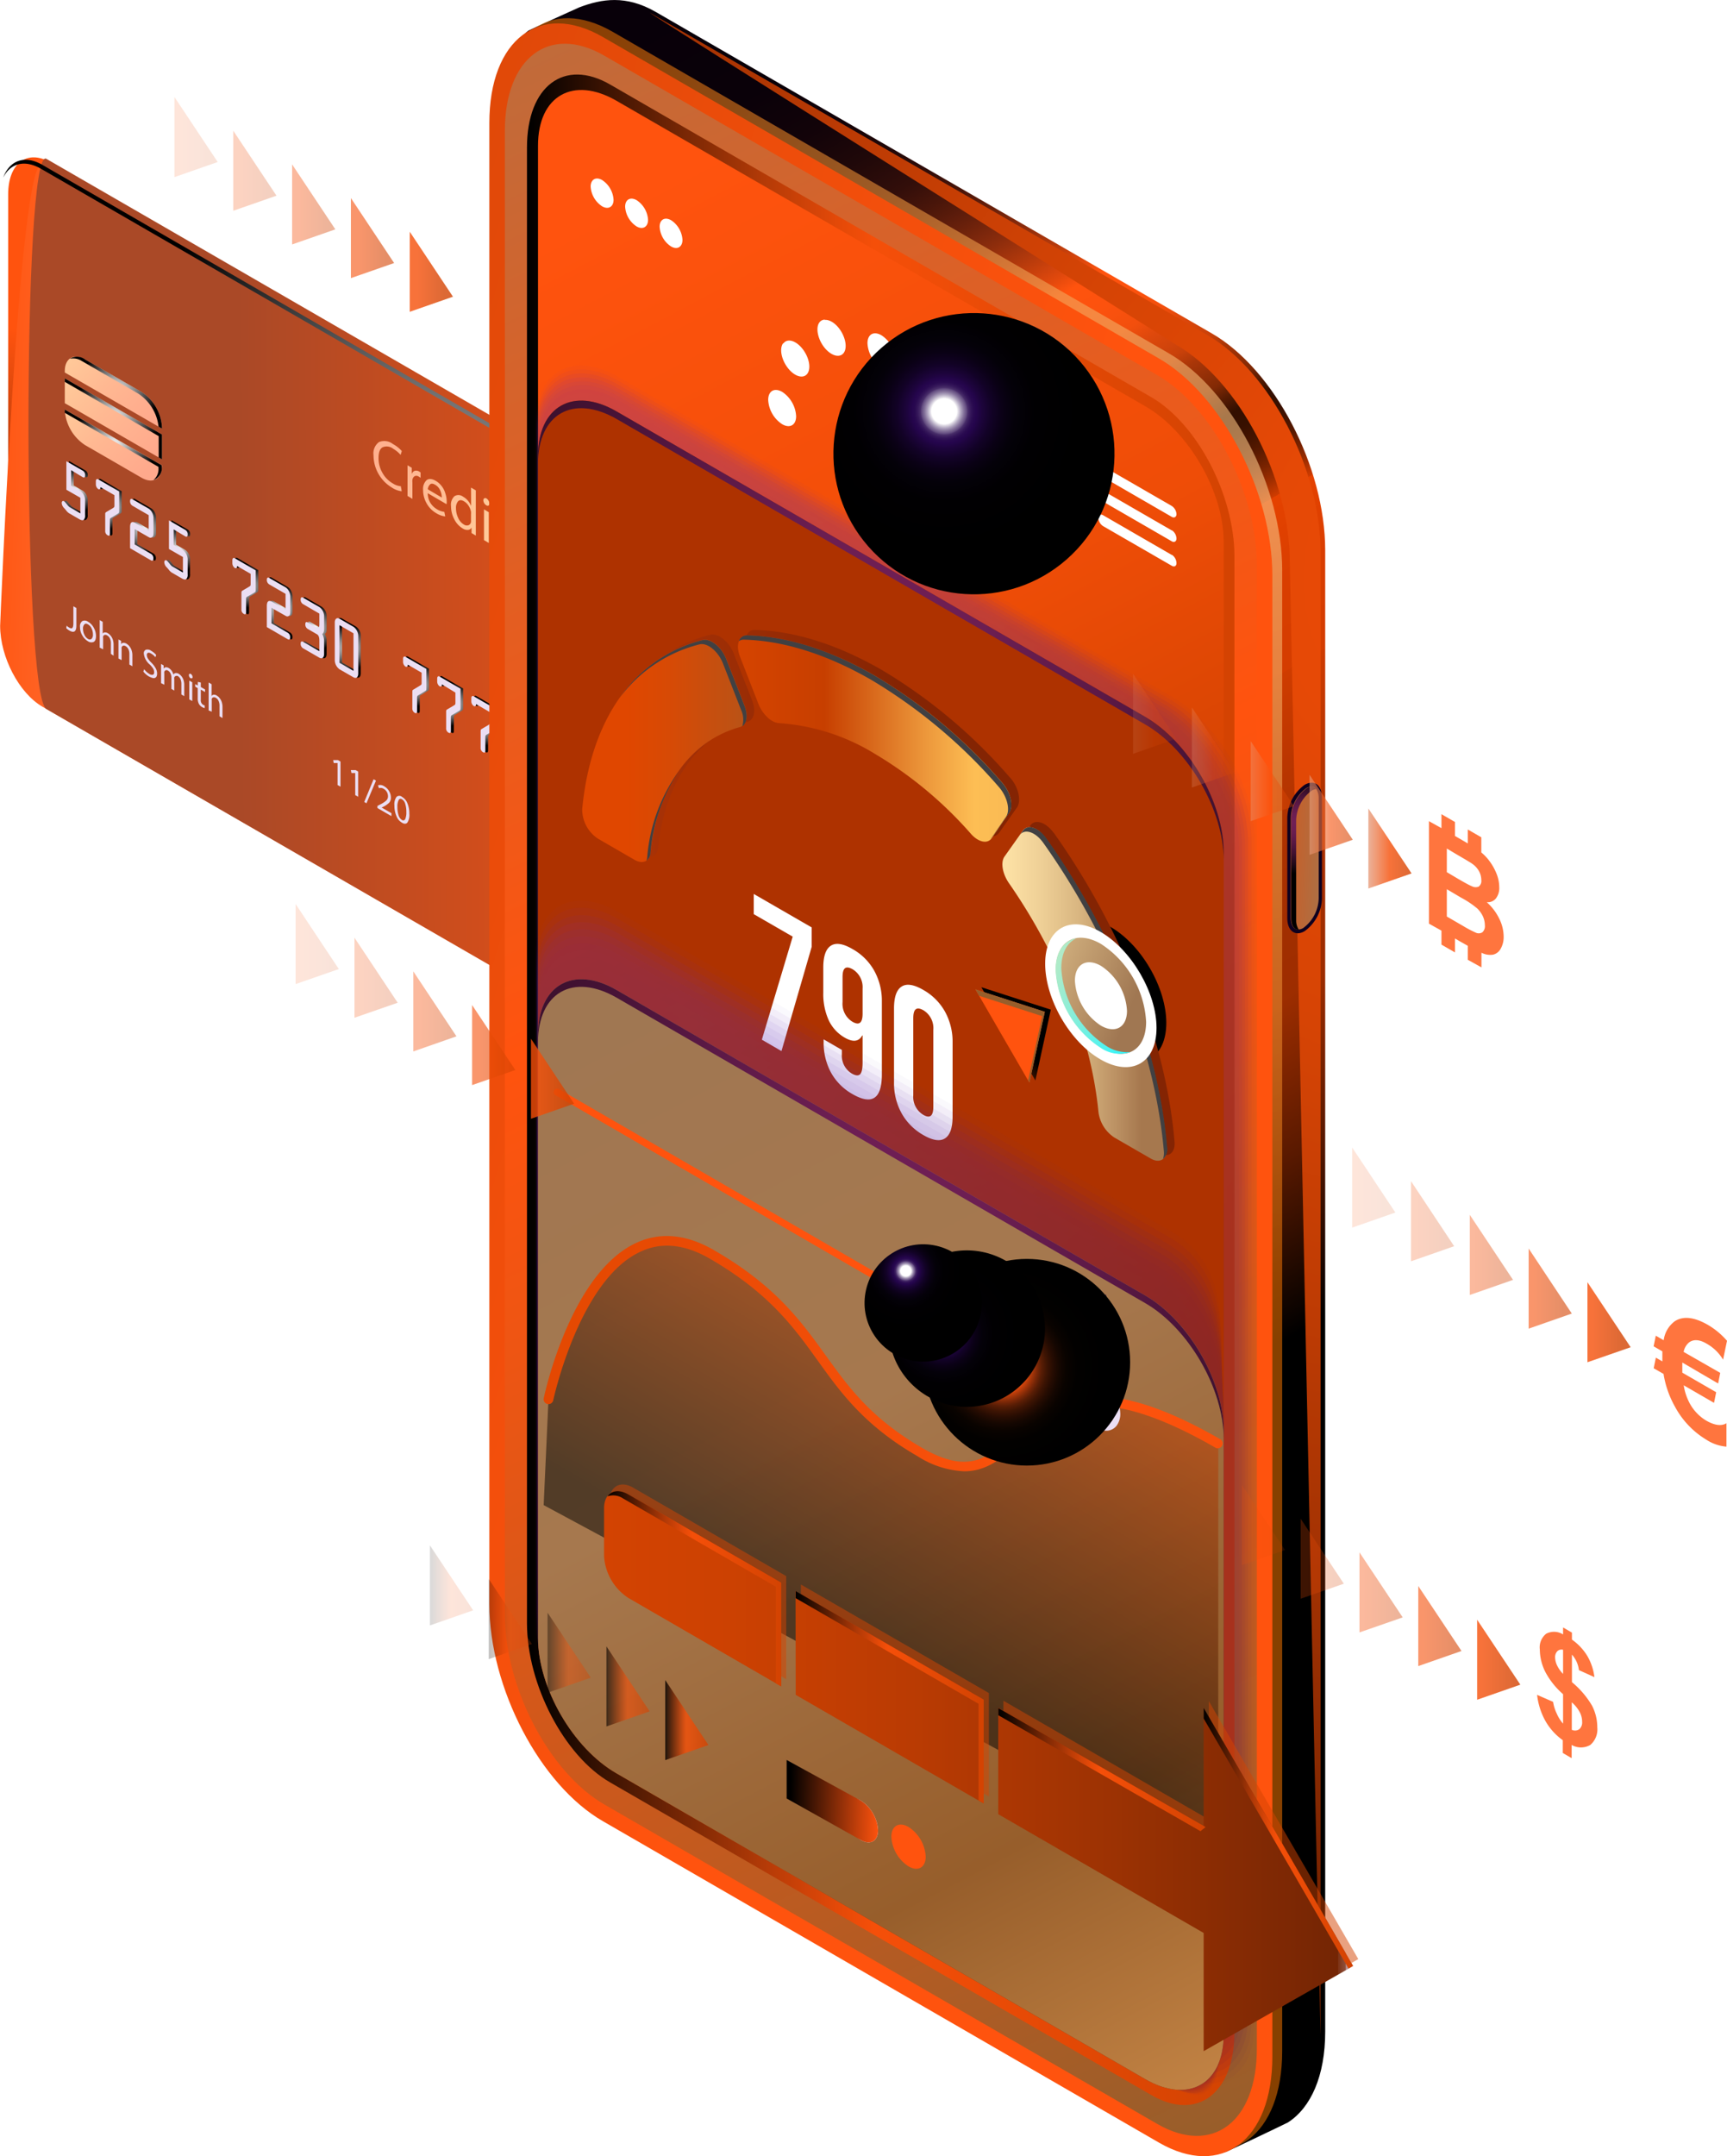 <svg xmlns="http://www.w3.org/2000/svg" xmlns:xlink="http://www.w3.org/1999/xlink" viewBox="0 0 247.36 308.63"><defs><style>.cls-1{mask:url(#mask);}.cls-112,.cls-2,.cls-4,.cls-57,.cls-8,.cls-80{mix-blend-mode:multiply;}.cls-2{fill:url(#linear-gradient);}.cls-3{mask:url(#mask-2);}.cls-4{fill:url(#linear-gradient-2);}.cls-5{isolation:isolate;}.cls-6{fill:url(#linear-gradient-3);}.cls-7{fill:url(#linear-gradient-4);}.cls-8{fill:url(#linear-gradient-5);}.cls-118,.cls-119,.cls-12,.cls-120,.cls-121,.cls-122,.cls-123,.cls-124,.cls-125,.cls-126,.cls-127,.cls-128,.cls-129,.cls-130,.cls-131,.cls-132,.cls-133,.cls-134,.cls-135,.cls-136,.cls-137,.cls-138,.cls-139,.cls-140,.cls-141,.cls-142,.cls-143,.cls-144,.cls-145,.cls-146,.cls-147,.cls-148,.cls-149,.cls-150,.cls-151,.cls-152,.cls-153,.cls-48,.cls-56,.cls-71,.cls-83,.cls-9,.cls-97{mix-blend-mode:color-dodge;}.cls-9{fill:url(#Radial_Gradient_1);}.cls-10,.cls-11,.cls-36{mix-blend-mode:overlay;}.cls-10{fill:url(#New_Gradient_Swatch_copy_9);}.cls-11{fill:url(#New_Gradient_Swatch_copy_8);}.cls-13{fill:url(#Radial_Gradient_1-2);}.cls-14{fill:url(#Radial_Gradient_1-3);}.cls-15{fill:url(#Radial_Gradient_1-4);}.cls-16{fill:url(#Radial_Gradient_1-5);}.cls-17{fill:url(#Radial_Gradient_1-6);}.cls-18{fill:url(#Radial_Gradient_1-7);}.cls-19{fill:url(#Radial_Gradient_1-8);}.cls-20{fill:url(#Radial_Gradient_1-9);}.cls-21{fill:url(#Radial_Gradient_1-10);}.cls-22{fill:url(#Radial_Gradient_1-11);}.cls-23{fill:url(#Radial_Gradient_1-12);}.cls-24{fill:url(#Radial_Gradient_1-13);}.cls-25{fill:url(#Radial_Gradient_1-14);}.cls-26{fill:url(#Radial_Gradient_1-15);}.cls-27{fill:url(#Radial_Gradient_1-16);}.cls-28{fill:url(#Radial_Gradient_1-17);}.cls-29{fill:#ebdef3;}.cls-30{fill:url(#New_Gradient_Swatch_copy_8-2);}.cls-31{fill:url(#New_Gradient_Swatch_copy_8-3);}.cls-32{fill:url(#New_Gradient_Swatch_copy_8-4);}.cls-33{fill:url(#Radial_Gradient_1-18);}.cls-34{fill:url(#Radial_Gradient_1-19);}.cls-35{fill:url(#Radial_Gradient_1-20);}.cls-37{fill:url(#New_Gradient_Swatch_copy_8-5);}.cls-38{fill:url(#New_Gradient_Swatch_copy_8-6);}.cls-39{fill:url(#New_Gradient_Swatch_copy_8-7);}.cls-40{fill:url(#New_Gradient_Swatch_copy_8-8);}.cls-41{fill:url(#New_Gradient_Swatch_copy_8-9);}.cls-42{fill:url(#New_Gradient_Swatch_copy_8-10);}.cls-43{fill:url(#New_Gradient_Swatch_copy_8-11);}.cls-44{fill:url(#New_Gradient_Swatch_copy_8-12);}.cls-45{fill:url(#New_Gradient_Swatch_copy_8-13);}.cls-46{fill:url(#New_Gradient_Swatch_copy_8-14);}.cls-47{fill:url(#linear-gradient-6);}.cls-48{fill:url(#radial-gradient);}.cls-119,.cls-124,.cls-129,.cls-134,.cls-139,.cls-144,.cls-49{opacity:0.6;}.cls-111,.cls-114,.cls-49,.cls-98,.cls-99{mix-blend-mode:screen;}.cls-49{fill:url(#radial-gradient-2);}.cls-50{fill:url(#linear-gradient-7);}.cls-51{fill:url(#linear-gradient-8);}.cls-52{fill:url(#linear-gradient-9);}.cls-53{fill:url(#linear-gradient-10);}.cls-54{fill:url(#linear-gradient-11);}.cls-55{fill:url(#linear-gradient-12);}.cls-56{fill:url(#radial-gradient-3);}.cls-57{opacity:0.3;}.cls-58,.cls-84{opacity:0;}.cls-58{fill:url(#linear-gradient-13);}.cls-59,.cls-85{opacity:0.09;}.cls-59{fill:url(#linear-gradient-14);}.cls-60,.cls-86{opacity:0.18;}.cls-60{fill:url(#linear-gradient-15);}.cls-61,.cls-87{opacity:0.27;}.cls-61{fill:url(#linear-gradient-16);}.cls-62,.cls-88{opacity:0.36;}.cls-62{fill:url(#linear-gradient-17);}.cls-63,.cls-89{opacity:0.45;}.cls-63{fill:url(#linear-gradient-18);}.cls-64,.cls-90{opacity:0.55;}.cls-64{fill:url(#linear-gradient-19);}.cls-65,.cls-91{opacity:0.64;}.cls-65{fill:url(#linear-gradient-20);}.cls-66,.cls-92{opacity:0.73;}.cls-66{fill:url(#linear-gradient-21);}.cls-67,.cls-93{opacity:0.82;}.cls-67{fill:url(#linear-gradient-22);}.cls-68,.cls-94{opacity:0.91;}.cls-68{fill:url(#linear-gradient-23);}.cls-69{fill:url(#linear-gradient-24);}.cls-70{fill:#ae3200;}.cls-71{fill:url(#radial-gradient-4);}.cls-72{fill:#fff;}.cls-73{fill:url(#linear-gradient-25);}.cls-74{fill:url(#linear-gradient-26);}.cls-75{fill:url(#linear-gradient-27);}.cls-76{fill:url(#linear-gradient-28);}.cls-77{fill:url(#linear-gradient-29);}.cls-78{fill:#414042;}.cls-79{fill:url(#linear-gradient-30);}.cls-80{fill:url(#linear-gradient-31);}.cls-81{fill:url(#linear-gradient-32);}.cls-151,.cls-82{fill:#ff530e;}.cls-83{fill:#975e2b;}.cls-84{fill:url(#linear-gradient-33);}.cls-85{fill:url(#linear-gradient-34);}.cls-86{fill:url(#linear-gradient-35);}.cls-87{fill:url(#linear-gradient-36);}.cls-88{fill:url(#linear-gradient-37);}.cls-89{fill:url(#linear-gradient-38);}.cls-90{fill:url(#linear-gradient-39);}.cls-91{fill:url(#linear-gradient-40);}.cls-92{fill:url(#linear-gradient-41);}.cls-93{fill:url(#linear-gradient-42);}.cls-94{fill:url(#linear-gradient-43);}.cls-95{fill:url(#linear-gradient-44);}.cls-96{fill:url(#linear-gradient-45);}.cls-97{fill:url(#radial-gradient-5);}.cls-112,.cls-98{opacity:0.5;}.cls-98{fill:url(#linear-gradient-46);}.cls-100{fill:url(#radial-gradient-6);}.cls-101{mask:url(#mask-3);}.cls-102{fill:url(#linear-gradient-47);}.cls-103{mask:url(#mask-4);}.cls-104{fill:url(#linear-gradient-48);}.cls-105{fill:url(#linear-gradient-49);}.cls-106{fill:url(#linear-gradient-50);}.cls-107{fill:url(#linear-gradient-51);}.cls-108{fill:url(#linear-gradient-52);}.cls-109{fill:url(#New_Gradient_Swatch_copy_35);}.cls-110{fill:url(#linear-gradient-53);}.cls-111{fill:url(#linear-gradient-54);}.cls-112{fill:url(#linear-gradient-55);}.cls-113{fill:url(#linear-gradient-56);}.cls-114{fill:url(#linear-gradient-57);}.cls-115{fill:url(#linear-gradient-58);}.cls-116{fill:url(#linear-gradient-59);}.cls-117{fill:url(#linear-gradient-60);}.cls-118,.cls-123,.cls-128,.cls-133,.cls-138,.cls-143,.cls-151,.cls-152{opacity:0.8;}.cls-118{fill:url(#linear-gradient-61);}.cls-119{fill:url(#linear-gradient-62);}.cls-120,.cls-125,.cls-130,.cls-135,.cls-140,.cls-145{opacity:0.4;}.cls-120{fill:url(#linear-gradient-63);}.cls-121,.cls-126,.cls-131,.cls-136,.cls-141,.cls-146{opacity:0.25;}.cls-121{fill:url(#linear-gradient-64);}.cls-122,.cls-127,.cls-132,.cls-137,.cls-142,.cls-147{opacity:0.15;}.cls-122{fill:url(#linear-gradient-65);}.cls-123{fill:url(#linear-gradient-66);}.cls-124{fill:url(#linear-gradient-67);}.cls-125{fill:url(#linear-gradient-68);}.cls-126{fill:url(#linear-gradient-69);}.cls-127{fill:url(#linear-gradient-70);}.cls-128{fill:url(#linear-gradient-71);}.cls-129{fill:url(#linear-gradient-72);}.cls-130{fill:url(#linear-gradient-73);}.cls-131{fill:url(#linear-gradient-74);}.cls-132{fill:url(#linear-gradient-75);}.cls-133{fill:url(#linear-gradient-76);}.cls-134{fill:url(#linear-gradient-77);}.cls-135{fill:url(#linear-gradient-78);}.cls-136{fill:url(#linear-gradient-79);}.cls-137{fill:url(#linear-gradient-80);}.cls-138{fill:url(#linear-gradient-81);}.cls-139{fill:url(#linear-gradient-82);}.cls-140{fill:url(#linear-gradient-83);}.cls-141{fill:url(#linear-gradient-84);}.cls-142{fill:url(#linear-gradient-85);}.cls-143{fill:url(#linear-gradient-86);}.cls-144{fill:url(#linear-gradient-87);}.cls-145{fill:url(#linear-gradient-88);}.cls-146{fill:url(#linear-gradient-89);}.cls-147{fill:url(#linear-gradient-90);}.cls-148{fill:url(#radial-gradient-7);}.cls-149{fill:url(#radial-gradient-8);}.cls-150{fill:url(#radial-gradient-9);}.cls-153{fill:url(#radial-gradient-10);}.cls-154{filter:url(#luminosity-noclip-4);}.cls-155{filter:url(#luminosity-noclip-3);}.cls-156{filter:url(#luminosity-noclip-2);}.cls-157{filter:url(#luminosity-noclip);}</style><filter id="luminosity-noclip" x="508.23" y="-8417" width="2.93" height="32766" filterUnits="userSpaceOnUse" color-interpolation-filters="sRGB"><feFlood flood-color="#fff" result="bg"/><feBlend in="SourceGraphic" in2="bg"/></filter><mask id="mask" x="508.23" y="-8417" width="2.93" height="32766" maskUnits="userSpaceOnUse"><g class="cls-157"/></mask><linearGradient id="linear-gradient" x1="7209.47" y1="332.89" x2="7181.39" y2="279.89" gradientTransform="matrix(-1, 0, 0, 1, 7707.63, 0)" gradientUnits="userSpaceOnUse"><stop offset="0"/><stop offset="1" stop-color="#fff"/></linearGradient><filter id="luminosity-noclip-2" x="508.29" y="-8417" width="2.77" height="32766" filterUnits="userSpaceOnUse" color-interpolation-filters="sRGB"><feFlood flood-color="#fff" result="bg"/><feBlend in="SourceGraphic" in2="bg"/></filter><mask id="mask-2" x="508.29" y="-8417" width="2.77" height="32766" maskUnits="userSpaceOnUse"><g class="cls-156"/></mask><linearGradient id="linear-gradient-2" x1="-3526.4" y1="2766.35" x2="-3537.62" y2="2745.16" gradientTransform="matrix(0.85, 0.01, -0.01, -0.84, 3551.13, 2627.17)" xlink:href="#linear-gradient"/><linearGradient id="linear-gradient-3" x1="399.88" y1="210.77" x2="412.47" y2="138.63" gradientUnits="userSpaceOnUse"><stop offset="0.03" stop-color="#070707"/><stop offset="0.19" stop-color="#2b1208"/><stop offset="0.55" stop-color="#872e0b"/><stop offset="1" stop-color="#ff530e"/></linearGradient><linearGradient id="linear-gradient-4" x1="719.18" y1="2107.87" x2="622.39" y2="2048.33" gradientTransform="matrix(0.87, 0.5, 0.5, 1.44, -1214.39, -3163.87)" gradientUnits="userSpaceOnUse"><stop offset="0.03" stop-color="#fff"/><stop offset="0.2" stop-color="#ffe5db"/><stop offset="0.57" stop-color="#ffa47f"/><stop offset="1" stop-color="#ff530e"/></linearGradient><linearGradient id="linear-gradient-5" x1="386.46" y1="171.78" x2="464.45" y2="171.52" gradientUnits="userSpaceOnUse"><stop offset="0" stop-color="#aa4927"/><stop offset="0.99" stop-color="#ff530e"/></linearGradient><radialGradient id="Radial_Gradient_1" cx="405.9" cy="170.2" r="59.96" gradientUnits="userSpaceOnUse"><stop offset="0" stop-color="#fff"/><stop offset="1"/></radialGradient><linearGradient id="New_Gradient_Swatch_copy_9" x1="-21.84" y1="2098.64" x2="-5.77" y2="2098.64" gradientTransform="matrix(0.87, 0.5, 0, 1.15, 451.73, -2202.13)" gradientUnits="userSpaceOnUse"><stop offset="0.04" stop-color="#9f19ab"/><stop offset="0.24" stop-color="#ae25b1"/><stop offset="0.65" stop-color="#d744bf"/><stop offset="1" stop-color="#ff63ce"/></linearGradient><linearGradient id="New_Gradient_Swatch_copy_8" x1="-11.71" y1="2098.64" x2="4.36" y2="2098.64" gradientTransform="matrix(0.87, 0.5, 0, 1.15, 451.73, -2202.13)" gradientUnits="userSpaceOnUse"><stop offset="0.04" stop-color="#ffa98c"/><stop offset="0.32" stop-color="#ffb892"/><stop offset="0.86" stop-color="#fee1a3"/><stop offset="1" stop-color="#feeca8"/></linearGradient><radialGradient id="Radial_Gradient_1-2" cx="363" cy="151.59" r="3.22" xlink:href="#Radial_Gradient_1"/><radialGradient id="Radial_Gradient_1-3" cx="367.89" cy="154" r="3.1" xlink:href="#Radial_Gradient_1"/><radialGradient id="Radial_Gradient_1-4" cx="372.78" cy="157.19" r="3.36" xlink:href="#Radial_Gradient_1"/><radialGradient id="Radial_Gradient_1-5" cx="377.67" cy="160.06" r="3.22" xlink:href="#Radial_Gradient_1"/><radialGradient id="Radial_Gradient_1-6" cx="387.45" cy="165.29" r="3.1" xlink:href="#Radial_Gradient_1"/><radialGradient id="Radial_Gradient_1-7" cx="392.34" cy="168.48" r="3.36" xlink:href="#Radial_Gradient_1"/><radialGradient id="Radial_Gradient_1-8" cx="397.23" cy="171.23" r="3.3" xlink:href="#Radial_Gradient_1"/><radialGradient id="Radial_Gradient_1-9" cx="402.12" cy="174.13" r="3.25" xlink:href="#Radial_Gradient_1"/><radialGradient id="Radial_Gradient_1-10" cx="411.89" cy="179.4" r="3.1" xlink:href="#Radial_Gradient_1"/><radialGradient id="Radial_Gradient_1-11" cx="416.78" cy="182.23" r="3.1" xlink:href="#Radial_Gradient_1"/><radialGradient id="Radial_Gradient_1-12" cx="421.67" cy="185.05" r="3.1" xlink:href="#Radial_Gradient_1"/><radialGradient id="Radial_Gradient_1-13" cx="426.56" cy="187.87" r="3.1" xlink:href="#Radial_Gradient_1"/><radialGradient id="Radial_Gradient_1-14" cx="436.34" cy="193.89" r="3.25" xlink:href="#Radial_Gradient_1"/><radialGradient id="Radial_Gradient_1-15" cx="441.23" cy="196.72" r="3.25" xlink:href="#Radial_Gradient_1"/><radialGradient id="Radial_Gradient_1-16" cx="446.12" cy="199.54" r="3.25" xlink:href="#Radial_Gradient_1"/><radialGradient id="Radial_Gradient_1-17" cx="451.01" cy="202.36" r="3.25" xlink:href="#Radial_Gradient_1"/><linearGradient id="New_Gradient_Swatch_copy_8-2" x1="-86.48" y1="2079.21" x2="-106.01" y2="2063.25" gradientTransform="matrix(0.87, 0.5, 0, 1.15, 99.61, -2283.53)" xlink:href="#New_Gradient_Swatch_copy_8"/><linearGradient id="New_Gradient_Swatch_copy_8-3" x1="-87.25" y1="2075.59" x2="-105.08" y2="2061.03" xlink:href="#New_Gradient_Swatch_copy_8"/><linearGradient id="New_Gradient_Swatch_copy_8-4" x1="-87.44" y1="2081.37" x2="-105.21" y2="2066.85" xlink:href="#New_Gradient_Swatch_copy_8"/><radialGradient id="Radial_Gradient_1-18" cx="368.36" cy="145.04" r="6.09" xlink:href="#Radial_Gradient_1"/><radialGradient id="Radial_Gradient_1-19" cx="16.24" cy="59.96" r="6.4" xlink:href="#Radial_Gradient_1"/><radialGradient id="Radial_Gradient_1-20" cx="368.72" cy="137.61" r="5.92" xlink:href="#Radial_Gradient_1"/><linearGradient id="New_Gradient_Swatch_copy_8-5" x1="-57.11" y1="2054.08" x2="-14.01" y2="2072.27" xlink:href="#New_Gradient_Swatch_copy_8"/><linearGradient id="New_Gradient_Swatch_copy_8-6" x1="-56.22" y1="2053.67" x2="-15.28" y2="2070.95" xlink:href="#New_Gradient_Swatch_copy_8"/><linearGradient id="New_Gradient_Swatch_copy_8-7" x1="-56.1" y1="2052.26" x2="-12.89" y2="2070.5" xlink:href="#New_Gradient_Swatch_copy_8"/><linearGradient id="New_Gradient_Swatch_copy_8-8" x1="-54.87" y1="2049.68" x2="-11.58" y2="2067.95" xlink:href="#New_Gradient_Swatch_copy_8"/><linearGradient id="New_Gradient_Swatch_copy_8-9" x1="-52.92" y1="2049.36" x2="-12.66" y2="2066.35" xlink:href="#New_Gradient_Swatch_copy_8"/><linearGradient id="New_Gradient_Swatch_copy_8-10" x1="-53.41" y1="2048.27" x2="-11.15" y2="2066.11" xlink:href="#New_Gradient_Swatch_copy_8"/><linearGradient id="New_Gradient_Swatch_copy_8-11" x1="-52.48" y1="2045.47" x2="-9.38" y2="2063.66" xlink:href="#New_Gradient_Swatch_copy_8"/><linearGradient id="New_Gradient_Swatch_copy_8-12" x1="-51.73" y1="2044.97" x2="-9.06" y2="2062.98" xlink:href="#New_Gradient_Swatch_copy_8"/><linearGradient id="New_Gradient_Swatch_copy_8-13" x1="-49.58" y1="2044.06" x2="-8.64" y2="2061.34" xlink:href="#New_Gradient_Swatch_copy_8"/><linearGradient id="New_Gradient_Swatch_copy_8-14" x1="-50.37" y1="2041.1" x2="-7.08" y2="2059.38" xlink:href="#New_Gradient_Swatch_copy_8"/><linearGradient id="linear-gradient-6" x1="403.52" y1="91.14" x2="515.52" y2="285.13" gradientUnits="userSpaceOnUse"><stop offset="0.06" stop-color="#080009"/><stop offset="0.14" stop-color="#0a0109"/><stop offset="0.18" stop-color="#120309"/><stop offset="0.21" stop-color="#1f0809"/><stop offset="0.24" stop-color="#320e0a"/><stop offset="0.26" stop-color="#4a160a"/><stop offset="0.28" stop-color="#68200b"/><stop offset="0.3" stop-color="#8b2c0c"/><stop offset="0.32" stop-color="#b53a0c"/><stop offset="0.34" stop-color="#e2490d"/><stop offset="0.35" stop-color="#ff530e"/><stop offset="0.37" stop-color="#fc520e"/><stop offset="0.39" stop-color="#f24f0d"/><stop offset="0.4" stop-color="#e0490c"/><stop offset="0.42" stop-color="#c8410a"/><stop offset="0.43" stop-color="#a93608"/><stop offset="0.45" stop-color="#832a05"/><stop offset="0.46" stop-color="#561b02"/><stop offset="0.47" stop-color="#330f00"/><stop offset="0.48" stop-color="#371000"/><stop offset="0.49" stop-color="#451400"/><stop offset="0.5" stop-color="#5a1a00"/><stop offset="0.51" stop-color="#792300"/><stop offset="0.52" stop-color="#a02e00"/><stop offset="0.53" stop-color="#d03c00"/><stop offset="0.53" stop-color="#e54200"/><stop offset="0.58" stop-color="#d93e00"/><stop offset="0.63" stop-color="#d43d00"/><stop offset="0.63" stop-color="#cf3c00"/><stop offset="0.69" stop-color="#b73500"/><stop offset="0.72" stop-color="#ae3200"/><stop offset="0.77" stop-color="#a22e00"/><stop offset="0.81" stop-color="#9d2d00"/><stop offset="0.9" stop-color="#591900"/><stop offset="1"/></linearGradient><radialGradient id="radial-gradient" cx="565.15" cy="164.33" r="195.18" gradientUnits="userSpaceOnUse"><stop offset="0" stop-color="#eb4b06"/><stop offset="0.15" stop-color="#e64906"/><stop offset="0.35" stop-color="#d64405"/><stop offset="0.56" stop-color="#bd3b04"/><stop offset="0.79" stop-color="#9a2f02"/><stop offset="1" stop-color="#722200"/></radialGradient><radialGradient id="radial-gradient-2" cx="532.5" cy="150.39" r="114.99" gradientUnits="userSpaceOnUse"><stop offset="0" stop-color="#f9c68a"/><stop offset="1" stop-color="#e06a00"/></radialGradient><linearGradient id="linear-gradient-7" x1="541.77" y1="257.27" x2="223.89" y2="157.76" gradientUnits="userSpaceOnUse"><stop offset="0.19" stop-color="#ff530e"/><stop offset="0.93" stop-color="#b33900"/></linearGradient><linearGradient id="linear-gradient-8" x1="545.91" y1="380.29" x2="384.49" y2="39.2" gradientUnits="userSpaceOnUse"><stop offset="0" stop-color="#975e2b"/><stop offset="0.18" stop-color="#c15a1f"/><stop offset="0.39" stop-color="#ee5513"/><stop offset="0.49" stop-color="#ff530e"/><stop offset="0.75" stop-color="#d0652f"/><stop offset="1" stop-color="#a07752"/></linearGradient><linearGradient id="linear-gradient-9" x1="427.6" y1="237.39" x2="528.97" y2="237.39" gradientUnits="userSpaceOnUse"><stop offset="0"/><stop offset="0.02" stop-color="#0a0300"/><stop offset="0.2" stop-color="#6d2304"/><stop offset="0.34" stop-color="#b63b07"/><stop offset="0.44" stop-color="#e44908"/><stop offset="0.49" stop-color="#f54f09"/><stop offset="1" stop-color="#d34302"/></linearGradient><linearGradient id="linear-gradient-10" x1="416.14" y1="118.9" x2="570.38" y2="413" gradientUnits="userSpaceOnUse"><stop offset="0.01" stop-color="#ff530e"/><stop offset="0.23" stop-color="#ef4d07"/><stop offset="0.43" stop-color="#c73f00"/><stop offset="0.63" stop-color="#b33900"/><stop offset="0.83" stop-color="#722200"/><stop offset="0.91" stop-color="#531a00"/></linearGradient><linearGradient id="linear-gradient-11" x1="-89.34" y1="10421.12" x2="-71.2" y2="10421.12" gradientTransform="matrix(-0.5, 1.44, -0.87, 0.5, 9523.54, -4890.48)" gradientUnits="userSpaceOnUse"><stop offset="0" stop-color="#311b61"/><stop offset="0.2" stop-color="#290f52"/><stop offset="0.49" stop-color="#200041"/><stop offset="1" stop-color="#0f001f"/></linearGradient><linearGradient id="linear-gradient-12" x1="543.65" y1="204.42" x2="531.14" y2="203.88" gradientUnits="userSpaceOnUse"><stop offset="0" stop-color="#a07752"/><stop offset="1" stop-color="#e84b06"/></linearGradient><radialGradient id="radial-gradient-3" cx="537.36" cy="199.08" r="7.35" gradientUnits="userSpaceOnUse"><stop offset="0" stop-color="#711f56"/><stop offset="0.16" stop-color="#6c1e52"/><stop offset="0.36" stop-color="#5c1946"/><stop offset="0.58" stop-color="#431233"/><stop offset="0.82" stop-color="#200918"/><stop offset="1"/></radialGradient><linearGradient id="linear-gradient-13" x1="371.33" y1="48.55" x2="508.57" y2="310.24" gradientUnits="userSpaceOnUse"><stop offset="0.01" stop-color="#9f19ab"/><stop offset="0.43" stop-color="#5f27bd"/><stop offset="0.9" stop-color="#3d065f"/></linearGradient><linearGradient id="linear-gradient-14" x1="371.68" y1="49.53" x2="508.25" y2="309.94" xlink:href="#linear-gradient-13"/><linearGradient id="linear-gradient-15" x1="372.03" y1="50.51" x2="507.93" y2="309.64" xlink:href="#linear-gradient-13"/><linearGradient id="linear-gradient-16" x1="372.38" y1="51.48" x2="507.61" y2="309.34" xlink:href="#linear-gradient-13"/><linearGradient id="linear-gradient-17" x1="372.73" y1="52.46" x2="507.29" y2="309.05" xlink:href="#linear-gradient-13"/><linearGradient id="linear-gradient-18" x1="373.08" y1="53.44" x2="506.97" y2="308.75" xlink:href="#linear-gradient-13"/><linearGradient id="linear-gradient-19" x1="373.43" y1="54.42" x2="506.65" y2="308.45" xlink:href="#linear-gradient-13"/><linearGradient id="linear-gradient-20" x1="373.78" y1="55.4" x2="506.33" y2="308.15" xlink:href="#linear-gradient-13"/><linearGradient id="linear-gradient-21" x1="374.13" y1="56.38" x2="506.01" y2="307.85" xlink:href="#linear-gradient-13"/><linearGradient id="linear-gradient-22" x1="374.48" y1="57.36" x2="505.69" y2="307.56" xlink:href="#linear-gradient-13"/><linearGradient id="linear-gradient-23" x1="374.83" y1="58.34" x2="505.37" y2="307.26" xlink:href="#linear-gradient-13"/><linearGradient id="linear-gradient-24" x1="375.18" y1="59.31" x2="505.05" y2="306.96" xlink:href="#linear-gradient-13"/><radialGradient id="radial-gradient-4" cx="478.28" cy="171.61" r="91.17" xlink:href="#radial-gradient-3"/><linearGradient id="linear-gradient-25" x1="496.47" y1="230.63" x2="513.96" y2="221.85" gradientTransform="translate(182.54 -227.49) rotate(30.31)" gradientUnits="userSpaceOnUse"><stop offset="0.01" stop-color="#ff530e"/><stop offset="0.43" stop-color="#842403"/><stop offset="0.9"/></linearGradient><linearGradient id="linear-gradient-26" x1="244.25" y1="209.14" x2="507.86" y2="209.14" gradientUnits="userSpaceOnUse"><stop offset="0.01"/><stop offset="0.43" stop-color="#ff530e"/><stop offset="0.9" stop-color="#842403"/></linearGradient><linearGradient id="linear-gradient-27" x1="-147.86" y1="2174.32" x2="-62.28" y2="2174.32" gradientTransform="matrix(0.87, 0.5, 0, 1.15, 566.87, -2253.51)" gradientUnits="userSpaceOnUse"><stop offset="0.05" stop-color="#e04700"/><stop offset="0.13" stop-color="#d74a05"/><stop offset="0.25" stop-color="#bf5113"/><stop offset="0.41" stop-color="#985e2a"/><stop offset="0.41" stop-color="#975e2b"/><stop offset="0.54" stop-color="#b77a3e"/><stop offset="0.7" stop-color="#dc9953"/><stop offset="0.73" stop-color="#e19e53"/><stop offset="0.78" stop-color="#efae54"/><stop offset="0.81" stop-color="#fdbe54"/><stop offset="1" stop-color="#ffc054"/></linearGradient><linearGradient id="linear-gradient-28" x1="-145.96" y1="2157.07" x2="-60.91" y2="2157.07" gradientTransform="matrix(0.87, 0.5, 0, 1.15, 566.87, -2253.51)" gradientUnits="userSpaceOnUse"><stop offset="0.05" stop-color="#e04700"/><stop offset="0.22" stop-color="#d74400"/><stop offset="0.41" stop-color="#c73f00"/><stop offset="0.61" stop-color="#ed993c"/><stop offset="0.7" stop-color="#fdbe54"/><stop offset="0.79" stop-color="#f8b954"/><stop offset="0.91" stop-color="#eaa953"/><stop offset="1" stop-color="#dc9953"/></linearGradient><linearGradient id="linear-gradient-29" x1="-144.59" y1="2174.32" x2="-59.01" y2="2174.32" gradientTransform="matrix(0.87, 0.5, 0, 1.15, 566.87, -2253.51)" gradientUnits="userSpaceOnUse"><stop offset="0.05" stop-color="#fdbe54"/><stop offset="0.41" stop-color="#ffc054"/><stop offset="0.56" stop-color="#ffd482"/><stop offset="0.7" stop-color="#ffe4a7"/><stop offset="0.75" stop-color="#fbdfa3"/><stop offset="0.81" stop-color="#eecf96"/><stop offset="0.88" stop-color="#d9b681"/><stop offset="0.95" stop-color="#bc9264"/><stop offset="1" stop-color="#a6784e"/></linearGradient><linearGradient id="linear-gradient-30" x1="-161.88" y1="2131.27" x2="-58.5" y2="2177.35" gradientTransform="matrix(0.87, 0.5, 0, 1.15, 566.87, -2253.51)" gradientUnits="userSpaceOnUse"><stop offset="0.05" stop-color="#dc9953"/><stop offset="0.13" stop-color="#d3914e"/><stop offset="0.26" stop-color="#bb7d40"/><stop offset="0.41" stop-color="#975e2b"/><stop offset="0.42" stop-color="#9a622e"/><stop offset="0.61" stop-color="#e2bf85"/><stop offset="0.7" stop-color="#ffe4a7"/><stop offset="0.75" stop-color="#fadfa3"/><stop offset="0.81" stop-color="#edcf97"/><stop offset="0.88" stop-color="#d6b683"/><stop offset="0.95" stop-color="#b89267"/><stop offset="1" stop-color="#a07752"/></linearGradient><linearGradient id="linear-gradient-31" x1="409.45" y1="179.59" x2="516.96" y2="227.51" gradientUnits="userSpaceOnUse"><stop offset="0.05" stop-color="#dc3daa"/><stop offset="0.12" stop-color="#de46a6"/><stop offset="0.23" stop-color="#e55e9d"/><stop offset="0.36" stop-color="#f0858d"/><stop offset="0.41" stop-color="#f49587"/><stop offset="0.56" stop-color="#fabf98"/><stop offset="0.7" stop-color="#ffe4a7"/><stop offset="0.73" stop-color="#fae4a9"/><stop offset="0.77" stop-color="#eae6b0"/><stop offset="0.82" stop-color="#d0e8ba"/><stop offset="0.87" stop-color="#adebc9"/><stop offset="0.92" stop-color="#7fefdc"/><stop offset="0.97" stop-color="#47f4f3"/><stop offset="1" stop-color="#2af6ff"/></linearGradient><linearGradient id="linear-gradient-32" x1="133.91" y1="155.75" x2="146.34" y2="146.58" gradientUnits="userSpaceOnUse"><stop offset="0.01" stop-color="#ce4100"/><stop offset="0.43" stop-color="#df4700"/><stop offset="0.9"/></linearGradient><linearGradient id="linear-gradient-33" x1="398.51" y1="140.72" x2="500.31" y2="334.84" xlink:href="#linear-gradient-13"/><linearGradient id="linear-gradient-34" x1="398.88" y1="142.09" x2="500.07" y2="335.05" xlink:href="#linear-gradient-13"/><linearGradient id="linear-gradient-35" x1="399.24" y1="143.46" x2="499.83" y2="335.27" xlink:href="#linear-gradient-13"/><linearGradient id="linear-gradient-36" x1="399.62" y1="144.83" x2="499.6" y2="335.48" xlink:href="#linear-gradient-13"/><linearGradient id="linear-gradient-37" x1="399.99" y1="146.19" x2="499.38" y2="335.71" xlink:href="#linear-gradient-13"/><linearGradient id="linear-gradient-38" x1="400.36" y1="147.54" x2="499.16" y2="335.93" xlink:href="#linear-gradient-13"/><linearGradient id="linear-gradient-39" x1="400.74" y1="148.89" x2="498.94" y2="336.16" xlink:href="#linear-gradient-13"/><linearGradient id="linear-gradient-40" x1="401.11" y1="150.24" x2="498.74" y2="336.39" xlink:href="#linear-gradient-13"/><linearGradient id="linear-gradient-41" x1="401.49" y1="151.58" x2="498.54" y2="336.63" xlink:href="#linear-gradient-13"/><linearGradient id="linear-gradient-42" x1="401.87" y1="152.91" x2="498.35" y2="336.88" xlink:href="#linear-gradient-13"/><linearGradient id="linear-gradient-43" x1="402.25" y1="154.24" x2="498.16" y2="337.12" xlink:href="#linear-gradient-13"/><linearGradient id="linear-gradient-44" x1="402.64" y1="155.56" x2="497.99" y2="337.38" xlink:href="#linear-gradient-13"/><linearGradient id="linear-gradient-45" x1="437.55" y1="223.37" x2="584.86" y2="504.26" gradientUnits="userSpaceOnUse"><stop offset="0.01" stop-color="#a07752"/><stop offset="0.22" stop-color="#a6784e"/><stop offset="0.43" stop-color="#975e2b"/><stop offset="0.65" stop-color="#dc9953"/><stop offset="0.79" stop-color="#fdbe54"/><stop offset="0.9" stop-color="#ffc054"/></linearGradient><radialGradient id="radial-gradient-5" cx="478.28" cy="254.44" r="91.17" xlink:href="#radial-gradient-3"/><linearGradient id="linear-gradient-46" x1="476.02" y1="317.41" x2="505.73" y2="265.94" gradientUnits="userSpaceOnUse"><stop offset="0"/><stop offset="1" stop-color="#e04700"/></linearGradient><radialGradient id="radial-gradient-6" cx="509.32" cy="281.81" r="88.35" gradientUnits="userSpaceOnUse"><stop offset="0" stop-color="#ff530e"/><stop offset="1" stop-color="#e04700"/></radialGradient><filter id="luminosity-noclip-3" x="508.23" y="282.46" width="2.93" height="57.18" filterUnits="userSpaceOnUse" color-interpolation-filters="sRGB"><feFlood flood-color="#fff" result="bg"/><feBlend in="SourceGraphic" in2="bg"/></filter><mask id="mask-3" x="156.11" y="201.06" width="2.93" height="57.18" maskUnits="userSpaceOnUse"><g class="cls-155"><g transform="translate(-352.12 -81.4)"><g class="cls-1"><polygon class="cls-2" points="508.23 337.5 511.15 339.64 511.15 283.63 509.4 282.46 508.23 282.6 508.23 337.5"/></g></g></g></mask><linearGradient id="linear-gradient-47" x1="7209.47" y1="332.89" x2="7181.39" y2="279.89" gradientTransform="matrix(-1, 0, 0, 1, 7355.51, -81.4)" gradientUnits="userSpaceOnUse"><stop offset="0"/><stop offset="1" stop-color="#ff530e"/></linearGradient><filter id="luminosity-noclip-4" x="508.29" y="264.99" width="2.77" height="18.62" filterUnits="userSpaceOnUse" color-interpolation-filters="sRGB"><feFlood flood-color="#fff" result="bg"/><feBlend in="SourceGraphic" in2="bg"/></filter><mask id="mask-4" x="156.17" y="183.59" width="2.77" height="18.62" maskUnits="userSpaceOnUse"><g class="cls-154"><g transform="translate(-352.12 -81.4)"><g class="cls-3"><polygon class="cls-4" points="510.79 265.73 508.29 264.99 508.56 283.21 510.06 283.62 511.06 283.58 510.79 265.73"/></g></g></g></mask><linearGradient id="linear-gradient-48" x1="-3526.4" y1="2766.35" x2="-3537.62" y2="2745.16" gradientTransform="matrix(0.85, 0.01, -0.01, -0.84, 3199.01, 2545.77)" gradientUnits="userSpaceOnUse"><stop offset="0" stop-color="#ff530e"/><stop offset="1" stop-color="#080009"/></linearGradient><linearGradient id="linear-gradient-49" x1="929.19" y1="6624.63" x2="901.05" y2="6640.22" gradientTransform="matrix(0.51, 0.86, 0.86, -0.51, -5672.59, 2853.63)" gradientUnits="userSpaceOnUse"><stop offset="0" stop-color="#271273"/><stop offset="0.14" stop-color="#1f0e5c"/><stop offset="0.4" stop-color="#120834"/><stop offset="0.64" stop-color="#080418"/><stop offset="0.85" stop-color="#020106"/><stop offset="1"/></linearGradient><linearGradient id="linear-gradient-50" x1="920.55" y1="6629.21" x2="901.01" y2="6640.32" gradientTransform="matrix(0.51, 0.86, 0.86, -0.51, -5672.59, 2853.63)" gradientUnits="userSpaceOnUse"><stop offset="0" stop-color="#82288f"/><stop offset="0.31" stop-color="#511959"/><stop offset="0.62" stop-color="#250c29"/><stop offset="0.86" stop-color="#0a030b"/><stop offset="1"/></linearGradient><linearGradient id="linear-gradient-51" x1="913.19" y1="6633.38" x2="901.12" y2="6640.42" gradientTransform="matrix(0.51, 0.86, 0.86, -0.51, -5672.59, 2853.63)" gradientUnits="userSpaceOnUse"><stop offset="0" stop-color="#dc3daa"/><stop offset="0.25" stop-color="#a32d7e"/><stop offset="0.77" stop-color="#2f0d24"/><stop offset="1"/></linearGradient><linearGradient id="linear-gradient-52" x1="7189.5" y1="271.49" x2="7200.48" y2="284.73" gradientTransform="matrix(-1, 0, 0, 1, 7707.63, 0)" gradientUnits="userSpaceOnUse"><stop offset="0.04" stop-color="#ae3200"/><stop offset="0.28" stop-color="#bd3803"/><stop offset="0.74" stop-color="#e6490a"/><stop offset="1" stop-color="#ff530e"/></linearGradient><linearGradient id="New_Gradient_Swatch_copy_35" x1="61.51" y1="2224.63" x2="48.69" y2="2212.16" gradientTransform="matrix(0.87, 0.5, 0, 1.15, 451.73, -2202.13)" gradientUnits="userSpaceOnUse"><stop offset="0" stop-color="#9f79c8"/><stop offset="0.14" stop-color="#a580cb"/><stop offset="0.33" stop-color="#b492d3"/><stop offset="0.55" stop-color="#cdb0e1"/><stop offset="0.58" stop-color="#d1b4e3"/><stop offset="0.76" stop-color="#dbc4e9"/><stop offset="1" stop-color="#ebdef3"/></linearGradient><linearGradient id="linear-gradient-53" x1="482.91" y1="346.98" x2="474.06" y2="330.31" gradientUnits="userSpaceOnUse"><stop offset="0" stop-color="#ff530e"/><stop offset="0.58" stop-color="#ff530e"/><stop offset="0.63" stop-color="#fe5e1e"/><stop offset="0.72" stop-color="#fb7b47"/><stop offset="0.85" stop-color="#f7aa8a"/><stop offset="1" stop-color="#f2e6df"/></linearGradient><linearGradient id="linear-gradient-54" x1="478.09" y1="339.4" x2="465.27" y2="339.09" gradientUnits="userSpaceOnUse"><stop offset="0" stop-color="#ff530e"/><stop offset="1"/></linearGradient><linearGradient id="linear-gradient-55" x1="467.54" y1="379.17" x2="489.91" y2="334.86" xlink:href="#linear-gradient-9"/><linearGradient id="linear-gradient-56" x1="438.64" y1="334.93" x2="545.93" y2="334.93" gradientUnits="userSpaceOnUse"><stop offset="0" stop-color="#d34302"/><stop offset="0.17" stop-color="#cc4102"/><stop offset="0.41" stop-color="#ba3b03"/><stop offset="0.68" stop-color="#9c3203"/><stop offset="0.98" stop-color="#742504"/><stop offset="0.98" stop-color="#7c3114"/><stop offset="0.99" stop-color="#90513d"/><stop offset="0.99" stop-color="#b28580"/><stop offset="1" stop-color="#dfccdb"/><stop offset="1" stop-color="#ebdef3"/></linearGradient><linearGradient id="linear-gradient-57" x1="172.4" y1="263.13" x2="193.81" y2="263.13" xlink:href="#linear-gradient-9"/><linearGradient id="linear-gradient-58" x1="439.13" y1="308.81" x2="464" y2="308.81" xlink:href="#linear-gradient-9"/><linearGradient id="linear-gradient-59" x1="143" y1="253.31" x2="172.68" y2="253.31" xlink:href="#linear-gradient-9"/><linearGradient id="linear-gradient-60" x1="113.97" y1="242.94" x2="140.9" y2="242.94" xlink:href="#linear-gradient-9"/><linearGradient id="linear-gradient-61" x1="58.69" y1="38.9" x2="64.88" y2="38.9" gradientUnits="userSpaceOnUse"><stop offset="0.17" stop-color="#f54f09"/><stop offset="0.82" stop-color="#d34302"/></linearGradient><linearGradient id="linear-gradient-62" x1="50.26" y1="34.08" x2="56.45" y2="34.08" xlink:href="#linear-gradient-61"/><linearGradient id="linear-gradient-63" x1="41.84" y1="29.26" x2="48.03" y2="29.26" xlink:href="#linear-gradient-61"/><linearGradient id="linear-gradient-64" x1="33.41" y1="24.44" x2="39.6" y2="24.44" xlink:href="#linear-gradient-61"/><linearGradient id="linear-gradient-65" x1="24.99" y1="19.62" x2="31.17" y2="19.62" xlink:href="#linear-gradient-61"/><linearGradient id="linear-gradient-66" x1="195.99" y1="121.45" x2="202.18" y2="121.45" gradientUnits="userSpaceOnUse"><stop offset="0" stop-color="#e69f80"/><stop offset="0.49" stop-color="#f54f09"/><stop offset="1" stop-color="#d34302"/></linearGradient><linearGradient id="linear-gradient-67" x1="187.57" y1="116.63" x2="193.76" y2="116.63" xlink:href="#linear-gradient-66"/><linearGradient id="linear-gradient-68" x1="179.14" y1="111.81" x2="185.33" y2="111.81" xlink:href="#linear-gradient-66"/><linearGradient id="linear-gradient-69" x1="170.72" y1="106.99" x2="176.9" y2="106.99" xlink:href="#linear-gradient-66"/><linearGradient id="linear-gradient-70" x1="162.29" y1="102.17" x2="168.48" y2="102.17" xlink:href="#linear-gradient-66"/><linearGradient id="linear-gradient-71" x1="211.57" y1="237.57" x2="217.76" y2="237.57" gradientUnits="userSpaceOnUse"><stop offset="0.1" stop-color="#f54f09"/><stop offset="0.92" stop-color="#d34302"/></linearGradient><linearGradient id="linear-gradient-72" x1="203.14" y1="232.75" x2="209.33" y2="232.75" xlink:href="#linear-gradient-71"/><linearGradient id="linear-gradient-73" x1="194.72" y1="227.93" x2="200.91" y2="227.93" xlink:href="#linear-gradient-71"/><linearGradient id="linear-gradient-74" x1="186.29" y1="223.11" x2="192.48" y2="223.11" xlink:href="#linear-gradient-71"/><linearGradient id="linear-gradient-75" x1="177.87" y1="218.29" x2="184.05" y2="218.29" xlink:href="#linear-gradient-71"/><linearGradient id="linear-gradient-76" x1="227.37" y1="189.26" x2="233.56" y2="189.26" gradientUnits="userSpaceOnUse"><stop offset="0.11" stop-color="#f54f09"/><stop offset="0.82" stop-color="#d34302"/></linearGradient><linearGradient id="linear-gradient-77" x1="218.95" y1="184.44" x2="225.13" y2="184.44" xlink:href="#linear-gradient-76"/><linearGradient id="linear-gradient-78" x1="210.52" y1="179.62" x2="216.71" y2="179.62" xlink:href="#linear-gradient-76"/><linearGradient id="linear-gradient-79" x1="202.1" y1="174.81" x2="208.28" y2="174.81" xlink:href="#linear-gradient-76"/><linearGradient id="linear-gradient-80" x1="193.67" y1="169.99" x2="199.86" y2="169.99" xlink:href="#linear-gradient-76"/><linearGradient id="linear-gradient-81" x1="76.05" y1="154.41" x2="82.23" y2="154.41" gradientUnits="userSpaceOnUse"><stop offset="0.16" stop-color="#f54f09"/><stop offset="0.89" stop-color="#d34302"/></linearGradient><linearGradient id="linear-gradient-82" x1="67.62" y1="149.59" x2="73.81" y2="149.59" xlink:href="#linear-gradient-81"/><linearGradient id="linear-gradient-83" x1="59.19" y1="144.77" x2="65.38" y2="144.77" xlink:href="#linear-gradient-81"/><linearGradient id="linear-gradient-84" x1="50.77" y1="139.95" x2="56.96" y2="139.95" xlink:href="#linear-gradient-81"/><linearGradient id="linear-gradient-85" x1="42.34" y1="135.13" x2="48.53" y2="135.13" xlink:href="#linear-gradient-81"/><linearGradient id="linear-gradient-86" x1="95.28" y1="246.21" x2="101.47" y2="246.21" xlink:href="#linear-gradient-9"/><linearGradient id="linear-gradient-87" x1="86.86" y1="241.39" x2="93.04" y2="241.39" xlink:href="#linear-gradient-9"/><linearGradient id="linear-gradient-88" x1="78.43" y1="236.57" x2="84.62" y2="236.57" xlink:href="#linear-gradient-9"/><linearGradient id="linear-gradient-89" x1="70.01" y1="231.75" x2="76.19" y2="231.75" xlink:href="#linear-gradient-9"/><linearGradient id="linear-gradient-90" x1="61.58" y1="226.93" x2="67.77" y2="226.93" xlink:href="#linear-gradient-9"/><radialGradient id="radial-gradient-7" cx="979.27" cy="699.17" r="14.79" gradientTransform="matrix(0.47, 0.88, 0.88, -0.47, -931.92, -337.44)" gradientUnits="userSpaceOnUse"><stop offset="0.09" stop-color="#fff"/><stop offset="0.09" stop-color="#ffede6"/><stop offset="0.11" stop-color="#ffc5ae"/><stop offset="0.13" stop-color="#ffa27d"/><stop offset="0.15" stop-color="#ff8655"/><stop offset="0.17" stop-color="#ff7036"/><stop offset="0.19" stop-color="#ff6020"/><stop offset="0.21" stop-color="#ff5613"/><stop offset="0.23" stop-color="#ff530e"/><stop offset="0.23" stop-color="#fa510e"/><stop offset="0.26" stop-color="#cb420b"/><stop offset="0.3" stop-color="#a03409"/><stop offset="0.34" stop-color="#792707"/><stop offset="0.38" stop-color="#581d05"/><stop offset="0.43" stop-color="#3d1403"/><stop offset="0.49" stop-color="#260c02"/><stop offset="0.55" stop-color="#150701"/><stop offset="0.62" stop-color="#090300"/><stop offset="0.73" stop-color="#020100"/><stop offset="1"/></radialGradient><radialGradient id="radial-gradient-8" cx="970.95" cy="693.86" r="11.2" gradientTransform="matrix(0.47, 0.88, 0.88, -0.47, -579.8, -256.04)" gradientUnits="userSpaceOnUse"><stop offset="0.09" stop-color="#fff"/><stop offset="0.1" stop-color="#e2dee7"/><stop offset="0.12" stop-color="#b0a5bf"/><stop offset="0.14" stop-color="#86749c"/><stop offset="0.16" stop-color="#634c80"/><stop offset="0.17" stop-color="#482d69"/><stop offset="0.19" stop-color="#35175a"/><stop offset="0.21" stop-color="#290a50"/><stop offset="0.23" stop-color="#25054d"/><stop offset="0.27" stop-color="#1d043c"/><stop offset="0.34" stop-color="#120226"/><stop offset="0.42" stop-color="#0a0115"/><stop offset="0.51" stop-color="#040109"/><stop offset="0.65" stop-color="#010002"/><stop offset="1"/></radialGradient><radialGradient id="radial-gradient-9" cx="964.79" cy="690.1" r="8.4" gradientTransform="matrix(-0.78, 0.62, 0.62, 0.78, 813.13, -871.77)" xlink:href="#radial-gradient-8"/><radialGradient id="radial-gradient-10" cx="861.08" cy="753.97" r="20.13" gradientTransform="matrix(-0.22, 0.97, 0.97, 0.22, -49.5, -862.14)" xlink:href="#radial-gradient-8"/></defs><g class="cls-5"><g id="Layer_1" data-name="Layer 1"><path class="cls-6" d="M454.35,237.05l-95-54.85c-3.35-1.93-6.06-7.11-6.06-11.57V109.22c0-4.45,2.71-6.5,6.06-4.57l95,54.86c3.35,1.93,6.06,7.1,6.06,11.56v61.41C460.41,236.94,457.7,239,454.35,237.05Z" transform="translate(-352.12 -81.4)"/><path class="cls-7" d="M453.19,237.4l-95-54.85c-3.34-1.93-6.05-7.11-6.05-11.57,0,0,2.71-67.91,6.05-66l95,54.86c3.34,1.92,6.05,7.1,6.05,11.56v61.41C459.24,237.29,456.53,239.33,453.19,237.4Z" transform="translate(-352.12 -81.4)"/><path class="cls-8" d="M455.23,238.58l-96.48-55.7c-3.4-2-3.4-80.71,0-78.75l96.48,55.71c3.4,2,6.15,7.21,6.15,11.74v62.36C461.38,238.46,458.63,240.54,455.23,238.58Z" transform="translate(-352.12 -81.4)"/><path class="cls-9" d="M453.19,159.86l-95-54.86c-2.54-1.47-4.72-.63-5.61,1.82,1-2,3-2.63,5.38-1.28l95,54.86c3.34,1.93,6.05,7.11,6.05,11.56v61.41a8,8,0,0,1-.44,2.75,7.34,7.34,0,0,0,.67-3.29V171.42C459.24,167,456.53,161.78,453.19,159.86Z" transform="translate(-352.12 -81.4)"/><path class="cls-10" d="M446.73,218.28c0,4.41-3.11,6.19-7,4a15.34,15.34,0,0,1-7-12c0-4.41,3.12-6.19,7-4A15.31,15.31,0,0,1,446.73,218.28Z" transform="translate(-352.12 -81.4)"/><path class="cls-11" d="M455.51,223.35c0,4.41-3.12,6.19-7,4a15.33,15.33,0,0,1-7-12c0-4.41,3.11-6.18,7-4A15.32,15.32,0,0,1,455.51,223.35Z" transform="translate(-352.12 -81.4)"/><g class="cls-12"><path class="cls-13" d="M362.67,150.89l1.25.72a1.35,1.35,0,0,1,.55.58,1.64,1.64,0,0,1,.21.91v2a.81.81,0,0,1-.17.63c-.17.18-.34.12-.59,0l-1.51-.87a1.71,1.71,0,0,1-.44-.42l-.26-.31a1.13,1.13,0,0,1-.39-.74c0-.24.15-.38.33-.28a.79.79,0,0,1,.21.2l.21.24a1.94,1.94,0,0,0,.36.39l1.57.91v-2.22l-2-1.16v-4.08l2.35,1.35a.75.75,0,0,1,.34.66c0,.34-.17.37-.34.27l-1.67-1Z" transform="translate(-352.12 -81.4)"/><path class="cls-14" d="M366.89,151.1c0,.21-.12.4-.34.27a.82.82,0,0,1-.34-.66v-.46c0-.21.12-.4.34-.27l3,1.74v2.7c0,.32,0,.36-.19.48l-.95.57c-.18.11-.19.12-.19.45v1.8c0,.3-.09.41-.34.27a.69.69,0,0,1-.34-.66v-2.24c0-.31,0-.33.18-.44l.94-.56c.22-.14.21-.14.21-.55v-1.28Z" transform="translate(-352.12 -81.4)"/><path class="cls-15" d="M371.78,159.3l2.34,1.35a.75.75,0,0,1,.33.66c0,.34-.16.37-.33.27l-3-1.74v-3c0-.7.26-.9.77-.61l1.91,1.1v-2.22l-2.34-1.35a.72.72,0,0,1-.34-.66c0-.33.16-.37.34-.27l2.25,1.3a1.3,1.3,0,0,1,.55.58,1.77,1.77,0,0,1,.21.95v1.91c0,.33,0,.57-.21.7s-.32.07-.55-.05l-1.91-1.11Z" transform="translate(-352.12 -81.4)"/><path class="cls-16" d="M377.34,159.36l1.25.72a1.28,1.28,0,0,1,.54.58,1.64,1.64,0,0,1,.21.91v2a.85.85,0,0,1-.16.63c-.17.18-.34.12-.59,0l-1.51-.87a1.71,1.71,0,0,1-.44-.42l-.26-.31a1.13,1.13,0,0,1-.39-.74c0-.25.15-.38.33-.28a.79.79,0,0,1,.21.2l.21.24a1.94,1.94,0,0,0,.36.39l1.57.91v-2.22l-2-1.16v-4.08l2.35,1.35a.75.75,0,0,1,.33.66c0,.34-.16.37-.33.27l-1.67-1Z" transform="translate(-352.12 -81.4)"/><path class="cls-17" d="M386.45,162.4c0,.2-.12.39-.34.27a.85.85,0,0,1-.34-.67v-.46c0-.2.12-.39.34-.27l3,1.74v2.7c0,.32,0,.36-.18.48l-.95.57c-.18.12-.19.13-.19.45V169c0,.29-.1.41-.34.26a.69.69,0,0,1-.34-.66v-2.24c0-.3,0-.33.18-.43l.93-.57c.23-.14.21-.14.21-.55v-1.28Z" transform="translate(-352.12 -81.4)"/><path class="cls-18" d="M391.34,170.59l2.33,1.35a.73.73,0,0,1,.34.66c0,.34-.16.37-.34.27l-3-1.74v-3c0-.7.26-.9.77-.61l1.9,1.1v-2.22L391,165a.72.72,0,0,1-.34-.66c0-.33.16-.37.34-.27l2.25,1.31a1.27,1.27,0,0,1,.55.57,1.79,1.79,0,0,1,.21.95v1.91c0,.33,0,.57-.21.7s-.32.08-.55-.05l-1.91-1.11Z" transform="translate(-352.12 -81.4)"/><path class="cls-19" d="M395.89,167.85a.73.73,0,0,1-.34-.66c0-.34.16-.37.34-.27l2.33,1.35a1.59,1.59,0,0,1,.68,1.32v1.78c0,.37,0,.61-.26.75a2,2,0,0,1,.26,1.06V175c0,.53-.29.76-.68.54l-2.33-1.35a.73.73,0,0,1-.34-.66c0-.34.16-.37.34-.27l2.33,1.35V173c0-.52-.14-.77-.34-.88l-1.33-.77a.74.74,0,0,1-.34-.66c0-.33.17-.37.34-.27l1.33.77c.2.11.34,0,.34-.48V169.2Z" transform="translate(-352.12 -81.4)"/><path class="cls-20" d="M403.11,171.09a1.63,1.63,0,0,1,.68,1.32v5.37c0,.52-.29.77-.68.54l-2-1.15a1.61,1.61,0,0,1-.68-1.32v-5.38c0-.51.3-.75.68-.53Zm0,6.3V172l-2-1.15v5.37Z" transform="translate(-352.12 -81.4)"/><path class="cls-21" d="M410.9,176.51c0,.21-.13.4-.34.27a.83.83,0,0,1-.34-.66v-.47c0-.2.12-.39.34-.26l3,1.74v2.69c0,.33,0,.37-.18.48l-.95.58c-.18.11-.19.12-.19.45v1.8c0,.3-.1.41-.34.27a.68.68,0,0,1-.34-.66V180.5c0-.31,0-.33.18-.44l.93-.56c.23-.14.21-.14.21-.55v-1.29Z" transform="translate(-352.12 -81.4)"/><path class="cls-22" d="M415.79,179.34c0,.2-.13.39-.34.26a.82.82,0,0,1-.34-.66v-.46c0-.21.12-.4.34-.27l3,1.74v2.7c0,.32,0,.36-.18.48l-.95.57c-.18.11-.19.12-.19.45V186c0,.3-.1.41-.34.27a.68.68,0,0,1-.34-.66v-2.24c0-.31,0-.33.18-.44l.93-.56c.23-.14.21-.14.21-.55v-1.28Z" transform="translate(-352.12 -81.4)"/><path class="cls-23" d="M420.68,182.16c0,.2-.13.39-.34.27a.85.85,0,0,1-.34-.66v-.47c0-.2.12-.39.34-.27l3,1.74v2.7c0,.32,0,.37-.18.48l-.95.58c-.18.11-.19.12-.19.44v1.81c0,.29-.1.41-.34.27a.7.7,0,0,1-.34-.67v-2.24c0-.3,0-.33.17-.43l.94-.57c.23-.14.21-.14.21-.55v-1.28Z" transform="translate(-352.12 -81.4)"/><path class="cls-24" d="M425.57,185c0,.21-.13.4-.34.27a.85.85,0,0,1-.34-.66v-.47c0-.2.12-.39.34-.26l3,1.74v2.69c0,.33,0,.37-.18.48l-.95.58c-.18.11-.19.12-.19.45v1.8c0,.3-.1.41-.34.27a.68.68,0,0,1-.34-.66V189c0-.31,0-.33.17-.44l.94-.56c.23-.15.21-.14.21-.55v-1.29Z" transform="translate(-352.12 -81.4)"/><path class="cls-25" d="M437.34,190.85a1.65,1.65,0,0,1,.68,1.32v5.38c0,.52-.29.76-.68.53l-2-1.15a1.61,1.61,0,0,1-.68-1.32v-5.37c0-.52.3-.76.68-.54Zm0,6.3v-5.37l-2-1.15V196Z" transform="translate(-352.12 -81.4)"/><path class="cls-26" d="M442.23,193.67a1.68,1.68,0,0,1,.68,1.33v5.37c0,.52-.29.76-.68.54l-2-1.16a1.62,1.62,0,0,1-.67-1.32v-5.37c0-.51.3-.75.67-.54Zm0,6.31V194.6l-2-1.15v5.37Z" transform="translate(-352.12 -81.4)"/><path class="cls-27" d="M447.12,196.5a1.66,1.66,0,0,1,.68,1.32v5.37c0,.52-.29.76-.68.54l-2-1.15a1.65,1.65,0,0,1-.68-1.32v-5.38c0-.51.31-.75.68-.54Zm0,6.3v-5.37l-2-1.16v5.38Z" transform="translate(-352.12 -81.4)"/><path class="cls-28" d="M452,199.32a1.66,1.66,0,0,1,.68,1.32V206c0,.53-.29.77-.68.54l-2-1.15a1.63,1.63,0,0,1-.68-1.32V198.7c0-.51.31-.75.68-.53Zm0,6.3v-5.37l-2-1.15v5.37Z" transform="translate(-352.12 -81.4)"/></g><path class="cls-29" d="M362.31,150.92l1.25.72a1.36,1.36,0,0,1,.54.57,1.69,1.69,0,0,1,.21.92v2a.86.86,0,0,1-.16.63c-.17.18-.35.11-.59,0l-1.51-.87a1.59,1.59,0,0,1-.45-.42l-.26-.31a1.16,1.16,0,0,1-.38-.75c0-.24.15-.37.32-.27a.8.8,0,0,1,.22.2l.2.24a2.28,2.28,0,0,0,.36.39l1.57.91v-2.23l-2-1.15v-4.08l2.34,1.35a.72.72,0,0,1,.34.66c0,.33-.16.37-.34.27l-1.66-1Z" transform="translate(-352.12 -81.4)"/><path class="cls-29" d="M366.52,151.13c0,.21-.12.4-.33.27a.83.83,0,0,1-.34-.66v-.47c0-.2.12-.39.34-.26l3,1.74v2.69c0,.33,0,.37-.18.48l-.95.58c-.18.11-.19.12-.19.45v1.8c0,.3-.1.41-.34.27a.68.68,0,0,1-.34-.66v-2.24c0-.31,0-.33.17-.44l.94-.56c.22-.14.21-.14.21-.55v-1.29Z" transform="translate(-352.12 -81.4)"/><path class="cls-29" d="M371.41,159.33l2.34,1.35a.72.72,0,0,1,.34.66c0,.33-.16.37-.34.27l-3-1.74v-3c0-.7.25-.91.76-.61l1.91,1.1v-2.22l-2.33-1.35a.73.73,0,0,1-.34-.66c0-.34.16-.37.34-.27l2.25,1.3a1.35,1.35,0,0,1,.55.58,1.75,1.75,0,0,1,.21.95v1.9c0,.34,0,.58-.21.71s-.33.07-.55-.06l-1.92-1.1Z" transform="translate(-352.12 -81.4)"/><path class="cls-29" d="M377,159.39l1.25.72a1.36,1.36,0,0,1,.54.57,1.67,1.67,0,0,1,.21.92v2a.88.88,0,0,1-.16.64c-.17.18-.35.11-.59,0l-1.51-.87a1.64,1.64,0,0,1-.45-.43l-.26-.3a1.16,1.16,0,0,1-.38-.75c0-.24.14-.37.32-.27a.8.8,0,0,1,.22.2l.2.23a2,2,0,0,0,.36.4l1.57.9v-2.22l-2-1.15v-4.09l2.34,1.36a.72.72,0,0,1,.34.66c0,.33-.16.37-.34.27l-1.66-1Z" transform="translate(-352.12 -81.4)"/><path class="cls-29" d="M386.08,162.42c0,.21-.12.4-.34.27a.85.85,0,0,1-.34-.66v-.46c0-.21.13-.4.34-.27l3,1.74v2.7c0,.32,0,.36-.18.48l-1,.57c-.17.11-.19.12-.19.45V169c0,.3-.09.41-.33.27a.68.68,0,0,1-.34-.66v-2.24c0-.31,0-.33.17-.44l.94-.56c.22-.14.21-.14.21-.55v-1.28Z" transform="translate(-352.12 -81.4)"/><path class="cls-29" d="M391,170.62l2.34,1.35a.73.73,0,0,1,.34.66c0,.33-.16.37-.34.27l-3-1.74v-3c0-.7.26-.9.77-.61l1.91,1.1V166.4l-2.34-1.35a.74.74,0,0,1-.34-.66c0-.33.17-.37.34-.27l2.26,1.3a1.35,1.35,0,0,1,.55.58,1.77,1.77,0,0,1,.21.95v1.91c0,.33,0,.57-.21.7s-.33.07-.55-.06L391,168.4Z" transform="translate(-352.12 -81.4)"/><path class="cls-29" d="M395.52,167.87a.74.74,0,0,1-.34-.66c0-.33.17-.37.34-.27l2.34,1.35a1.63,1.63,0,0,1,.68,1.33v1.78c0,.37-.06.61-.27.75a2,2,0,0,1,.27,1V175c0,.53-.29.76-.68.54l-2.34-1.35a.75.75,0,0,1-.34-.66c0-.34.17-.37.34-.27l2.34,1.35v-1.55c0-.52-.15-.76-.34-.87l-1.33-.77a.73.73,0,0,1-.34-.66c0-.34.16-.37.34-.27l1.33.77c.19.11.34,0,.34-.48v-1.55Z" transform="translate(-352.12 -81.4)"/><path class="cls-29" d="M402.75,171.12a1.66,1.66,0,0,1,.68,1.32v5.37c0,.52-.29.76-.68.54l-2-1.15a1.65,1.65,0,0,1-.68-1.33V170.5c0-.51.31-.75.68-.54Zm0,6.3v-5.37l-2-1.16v5.38Z" transform="translate(-352.12 -81.4)"/><path class="cls-29" d="M410.53,176.54c0,.2-.12.39-.34.27a.85.85,0,0,1-.34-.66v-.47c0-.2.12-.39.34-.27l3,1.74v2.7c0,.33,0,.37-.19.48l-.95.58c-.17.11-.19.12-.19.44v1.81c0,.3-.09.41-.34.27a.7.7,0,0,1-.34-.66v-2.24c0-.31,0-.34.18-.44l.94-.57c.22-.14.21-.14.21-.55v-1.28Z" transform="translate(-352.12 -81.4)"/><path class="cls-29" d="M415.42,179.36c0,.21-.12.4-.34.27a.83.83,0,0,1-.34-.66v-.46c0-.21.12-.4.34-.27l3,1.74v2.69c0,.33,0,.37-.19.48l-1,.58c-.17.11-.19.12-.19.45V186c0,.3-.09.41-.34.27a.69.69,0,0,1-.34-.66v-2.24c0-.31,0-.33.18-.44l.94-.56c.22-.14.21-.14.21-.55v-1.28Z" transform="translate(-352.12 -81.4)"/><path class="cls-29" d="M420.31,182.19c0,.2-.12.39-.34.26a.82.82,0,0,1-.34-.66v-.46c0-.21.12-.4.34-.27l3,1.74v2.7c0,.32,0,.36-.19.48l-.95.57c-.17.11-.19.13-.19.45v1.8c0,.3-.09.41-.34.27a.69.69,0,0,1-.34-.66v-2.24c0-.31,0-.33.18-.44l.94-.56c.22-.14.21-.14.21-.55v-1.28Z" transform="translate(-352.12 -81.4)"/><path class="cls-29" d="M425.2,185c0,.2-.12.39-.34.27a.85.85,0,0,1-.34-.66v-.47c0-.2.12-.39.34-.27l3,1.74v2.7c0,.32,0,.37-.19.48l-.95.58c-.17.11-.19.12-.19.44v1.81c0,.29-.09.41-.34.27a.71.71,0,0,1-.34-.66V189c0-.3,0-.33.18-.43L427,188c.22-.14.21-.14.21-.55v-1.28Z" transform="translate(-352.12 -81.4)"/><path class="cls-29" d="M437,190.88a1.66,1.66,0,0,1,.68,1.32v5.37c0,.52-.3.76-.68.54L435,197a1.62,1.62,0,0,1-.68-1.32v-5.38c0-.51.31-.75.68-.54Zm0,6.3v-5.37l-2-1.16V196Z" transform="translate(-352.12 -81.4)"/><path class="cls-29" d="M441.87,193.7a1.68,1.68,0,0,1,.68,1.32v5.38c0,.52-.3.76-.68.53l-2-1.15a1.61,1.61,0,0,1-.68-1.32v-5.37c0-.52.31-.76.68-.54Zm0,6.3v-5.37l-2-1.15v5.37Z" transform="translate(-352.12 -81.4)"/><path class="cls-29" d="M446.76,196.52a1.67,1.67,0,0,1,.67,1.33v5.37c0,.52-.29.76-.67.54l-2-1.16a1.61,1.61,0,0,1-.68-1.32v-5.37c0-.51.31-.75.68-.54Zm0,6.31v-5.38l-2-1.15v5.37Z" transform="translate(-352.12 -81.4)"/><path class="cls-29" d="M451.65,199.35a1.65,1.65,0,0,1,.67,1.32V206c0,.52-.29.76-.67.54l-2-1.15a1.62,1.62,0,0,1-.68-1.32v-5.38c0-.51.31-.75.68-.54Zm0,6.3v-5.37l-2-1.16v5.38Z" transform="translate(-352.12 -81.4)"/><polygon class="cls-30" points="23.2 65.75 23.2 62.2 9.28 54.16 9.28 57.71 23.2 65.75"/><path class="cls-31" d="M375.32,142.75v-.19a6.46,6.46,0,0,0-2.93-5.05l-8.07-4.65c-1.61-.94-2.92-.19-2.92,1.66v.2Z" transform="translate(-352.12 -81.4)"/><path class="cls-32" d="M361.4,140v.12a6.45,6.45,0,0,0,2.92,5l8.07,4.66c1.62.94,2.93.19,2.93-1.66V148Z" transform="translate(-352.12 -81.4)"/><g class="cls-12"><path class="cls-33" d="M361.4,140.08c0,.13,0,.27,0,.41l13.42,7.74v.12a2.1,2.1,0,0,1-.72,1.77,1.85,1.85,0,0,0,1.19-2V148l-13.92-8Z" transform="translate(-352.12 -81.4)"/><polygon class="cls-34" points="9.28 54.66 22.73 62.43 22.73 65.48 23.2 65.75 23.2 62.2 9.28 54.16 9.28 54.66"/><path class="cls-35" d="M372.39,137.51l-8.07-4.65a1.92,1.92,0,0,0-2.2-.1,2.25,2.25,0,0,1,1.74.33l8.07,4.66a6.5,6.5,0,0,1,2.9,4.72l.49.28v-.19A6.46,6.46,0,0,0,372.39,137.51Z" transform="translate(-352.12 -81.4)"/></g><path class="cls-29" d="M362.63,170.65v-2.47l.43.25v2.5c0,.87-.33,1.11-1,.73a1.8,1.8,0,0,1-.45-.35l.06-.36a1.25,1.25,0,0,0,.36.28c.2.12.35.14.44.06S362.63,171,362.63,170.65Z" transform="translate(-352.12 -81.4)"/><path class="cls-29" d="M364.74,170.4a2.14,2.14,0,0,1,.81.85,2.41,2.41,0,0,1,.32,1.18c0,.46-.12.75-.35.86a.87.87,0,0,1-.82-.11,2.24,2.24,0,0,1-.8-.84,2.34,2.34,0,0,1-.32-1.19.92.92,0,0,1,.33-.85A.81.81,0,0,1,364.74,170.4Zm.51,1a1.19,1.19,0,0,0-.52-.62c-.23-.14-.41-.14-.53,0a.85.85,0,0,0-.19.62,2,2,0,0,0,.2.86,1.3,1.3,0,0,0,.51.59.42.42,0,0,0,.51,0,.83.83,0,0,0,.2-.63A2.05,2.05,0,0,0,365.25,171.38Z" transform="translate(-352.12 -81.4)"/><path class="cls-29" d="M366.4,174.1v-3.94l.43.25v1.68h0a.4.4,0,0,1,.3-.17.75.75,0,0,1,.44.12,1.37,1.37,0,0,1,.21.15,1.6,1.6,0,0,1,.21.23,1.32,1.32,0,0,1,.2.32,1.52,1.52,0,0,1,.14.41,2.1,2.1,0,0,1,.06.51v1.6L368,175v-1.54a1.59,1.59,0,0,0-.13-.66,1,1,0,0,0-.41-.45.43.43,0,0,0-.35-.07.34.34,0,0,0-.22.22.61.61,0,0,0,0,.22v1.62Z" transform="translate(-352.12 -81.4)"/><path class="cls-29" d="M369.09,175.66v-2c0-.28,0-.53,0-.73l.38.21,0,.46h0a.41.41,0,0,1,.3-.19.87.87,0,0,1,.48.13,2.47,2.47,0,0,1,.27.21,2.37,2.37,0,0,1,.26.33,1.51,1.51,0,0,1,.21.48,2,2,0,0,1,.09.61v1.6l-.43-.25V175a1.54,1.54,0,0,0-.13-.65,1,1,0,0,0-.41-.46.49.49,0,0,0-.36-.06.37.37,0,0,0-.21.23.58.58,0,0,0,0,.21v1.62Z" transform="translate(-352.12 -81.4)"/><path class="cls-29" d="M372.65,177.53l.12-.34a2.52,2.52,0,0,0,.75.68.61.61,0,0,0,.5.11q.18-.07.18-.36a1.09,1.09,0,0,0-.14-.51,3.44,3.44,0,0,0-.48-.58,2.42,2.42,0,0,1-.86-1.57.54.54,0,0,1,.3-.56.87.87,0,0,1,.76.16,2.63,2.63,0,0,1,.71.59l-.11.33a2.11,2.11,0,0,0-.62-.53c-.2-.12-.35-.15-.46-.1a.31.31,0,0,0-.15.3.94.94,0,0,0,.15.5,3.12,3.12,0,0,0,.5.6,3.65,3.65,0,0,1,.62.81,1.5,1.5,0,0,1,.2.77c0,.31-.09.51-.29.6s-.47,0-.84-.18a2.69,2.69,0,0,1-.47-.33A3.22,3.22,0,0,1,372.65,177.53Z" transform="translate(-352.12 -81.4)"/><path class="cls-29" d="M375.19,179.18v-2c0-.19,0-.44,0-.74l.37.21,0,.45h0c.17-.23.41-.25.74-.07a1.37,1.37,0,0,1,.41.39,1.72,1.72,0,0,1,.25.53h0a.47.47,0,0,1,.26-.2.71.71,0,0,1,.52.11,1.46,1.46,0,0,1,.25.2,1.42,1.42,0,0,1,.25.32,1.78,1.78,0,0,1,.2.48,2.37,2.37,0,0,1,.07.61v1.58l-.41-.24v-1.52a1.75,1.75,0,0,0-.13-.68,1,1,0,0,0-.38-.44.4.4,0,0,0-.31,0,.33.33,0,0,0-.2.2.85.85,0,0,0,0,.22v1.66l-.41-.24v-1.61a1.32,1.32,0,0,0-.13-.6.85.85,0,0,0-.36-.41.37.37,0,0,0-.33-.05.36.36,0,0,0-.2.23.61.61,0,0,0,0,.22v1.62Z" transform="translate(-352.12 -81.4)"/><path class="cls-29" d="M379.25,177.86a.19.19,0,0,1,.19,0,.52.52,0,0,1,.19.2.48.48,0,0,1,.07.26.18.18,0,0,1-.07.17c-.05,0-.11,0-.2,0a.47.47,0,0,1-.18-.19.51.51,0,0,1-.07-.26A.18.18,0,0,1,379.25,177.86Zm.41,3.89-.43-.24v-2.69l.43.25Z" transform="translate(-352.12 -81.4)"/><path class="cls-29" d="M380.46,179l.42.1v.64l.61.35v.37l-.61-.35v1.45a.75.75,0,0,0,.31.71,1.19,1.19,0,0,0,.25.11l0,.38a1.34,1.34,0,0,1-.38-.15,1.22,1.22,0,0,1-.46-.47,1.67,1.67,0,0,1-.16-.8V179.9l-.36-.21v-.37l.36.21Z" transform="translate(-352.12 -81.4)"/><path class="cls-29" d="M382,183.09v-4l.43.25v1.68h0a.39.39,0,0,1,.31-.18.74.74,0,0,1,.43.12l.21.15a1.29,1.29,0,0,1,.21.24,1.27,1.27,0,0,1,.2.31,1.59,1.59,0,0,1,.14.42,2,2,0,0,1,.06.5v1.6l-.43-.25v-1.54a1.54,1.54,0,0,0-.13-.65.92.92,0,0,0-.41-.46.42.42,0,0,0-.35-.06.31.31,0,0,0-.22.22.55.55,0,0,0,0,.21v1.62Z" transform="translate(-352.12 -81.4)"/><g class="cls-36"><path class="cls-37" d="M409.53,151l.13.72a3.18,3.18,0,0,1-1.41-.53,5.41,5.41,0,0,1-2.63-4.63,2,2,0,0,1,.78-1.88,2,2,0,0,1,2,.28,4.69,4.69,0,0,1,1.27,1l-.17.55a4.38,4.38,0,0,0-1.07-.88,1.49,1.49,0,0,0-1.52-.2q-.57.33-.57,1.53a4.18,4.18,0,0,0,.55,2.11,3.94,3.94,0,0,0,1.5,1.53A2.53,2.53,0,0,0,409.53,151Z" transform="translate(-352.12 -81.4)"/><path class="cls-38" d="M410.49,152.39v-3c0-.55,0-1,0-1.39l.61.36,0,.89h0a.72.72,0,0,1,.42-.46.83.83,0,0,1,.65.11l.19.13v.76l-.24-.16a.6.6,0,0,0-.61-.07.71.71,0,0,0-.32.55,1.94,1.94,0,0,0,0,.36v2.34Z" transform="translate(-352.12 -81.4)"/><path class="cls-39" d="M416.08,153.57,413.39,152a2.57,2.57,0,0,0,.37,1.37,2.75,2.75,0,0,0,.94.92,2.63,2.63,0,0,0,1.06.38l.13.65a3.07,3.07,0,0,1-1.28-.46,3.71,3.71,0,0,1-1.38-1.4,3.86,3.86,0,0,1-.51-1.92,1.73,1.73,0,0,1,.49-1.4c.33-.26.77-.23,1.31.08a2.83,2.83,0,0,1,.77.65,3,3,0,0,1,.5.82,4.76,4.76,0,0,1,.24.8,3.56,3.56,0,0,1,.07.71A1.78,1.78,0,0,1,416.08,153.57Zm-2.68-2.13,2,1.18a2.4,2.4,0,0,0-.22-1,1.7,1.7,0,0,0-.75-.84c-.32-.19-.57-.2-.75,0A1,1,0,0,0,413.4,151.44Z" transform="translate(-352.12 -81.4)"/><path class="cls-40" d="M419.58,151.19l.69.4v5.31c0,.36,0,.75,0,1.16l-.61-.36,0-.78h0a.64.64,0,0,1-.5.33,1.24,1.24,0,0,1-.79-.22,3.14,3.14,0,0,1-1.18-1.3,4,4,0,0,1-.47-1.88,1.65,1.65,0,0,1,.5-1.43,1.08,1.08,0,0,1,1.22.07,2.62,2.62,0,0,1,.72.6,3,3,0,0,1,.44.73h0Zm0,4.61V155a1.83,1.83,0,0,0,0-.35,2.34,2.34,0,0,0-.35-.86,1.92,1.92,0,0,0-.66-.64c-.35-.2-.63-.21-.84,0a1.45,1.45,0,0,0-.3,1,3.22,3.22,0,0,0,.29,1.33,2.07,2.07,0,0,0,.84,1,.77.77,0,0,0,.64.11.59.59,0,0,0,.38-.48A1.39,1.39,0,0,0,419.58,155.8Z" transform="translate(-352.12 -81.4)"/><path class="cls-41" d="M421.47,152.74a.28.28,0,0,1,.31,0,.8.8,0,0,1,.31.32.84.84,0,0,1,.12.42.32.32,0,0,1-.12.29.33.33,0,0,1-.32-.05.8.8,0,0,1-.31-.32.9.9,0,0,1-.11-.41A.32.32,0,0,1,421.47,152.74Zm.66,6.38-.69-.41v-4.4l.69.41Z" transform="translate(-352.12 -81.4)"/><path class="cls-42" d="M423.45,154.66l.68.15v1.06l1,.57v.61l-1-.57v2.37a1.23,1.23,0,0,0,.52,1.16,1.55,1.55,0,0,0,.41.17l0,.63a1.79,1.79,0,0,1-.62-.25,1.92,1.92,0,0,1-.75-.77,2.74,2.74,0,0,1-.27-1.31v-2.4l-.6-.34v-.61l.6.34Z" transform="translate(-352.12 -81.4)"/><path class="cls-43" d="M431.2,163.52l.14.72a3.18,3.18,0,0,1-1.41-.52,5.39,5.39,0,0,1-2.63-4.63,1.66,1.66,0,0,1,2.79-1.61,4.78,4.78,0,0,1,1.26,1l-.17.55a4.16,4.16,0,0,0-1.07-.87,1.47,1.47,0,0,0-1.52-.21c-.37.23-.56.74-.56,1.53a4.34,4.34,0,0,0,.54,2.12,3.94,3.94,0,0,0,1.5,1.53A2.53,2.53,0,0,0,431.2,163.52Z" transform="translate(-352.12 -81.4)"/><path class="cls-44" d="M434.82,163.74v1.65a8.32,8.32,0,0,0,.06,1.08l-.63-.36-.05-.58,0,0a.62.62,0,0,1-.48.19,1.29,1.29,0,0,1-.69-.21,2.18,2.18,0,0,1-.86-.87,2.14,2.14,0,0,1-.31-1.07c0-.53.2-.83.6-.88a3,3,0,0,1,1.7.57v-.09a1.83,1.83,0,0,0,0-.33,2.54,2.54,0,0,0-.11-.38,1.54,1.54,0,0,0-.27-.43,2,2,0,0,0-.47-.37,1.47,1.47,0,0,0-1-.25l-.16-.63a2.1,2.1,0,0,1,1.27.35,2.6,2.6,0,0,1,1.12,1.16A3.43,3.43,0,0,1,434.82,163.74Zm-.67.83v-.76c-1.08-.65-1.62-.63-1.62.05a1.33,1.33,0,0,0,.18.68,1.38,1.38,0,0,0,.47.46.75.75,0,0,0,.6.13.48.48,0,0,0,.34-.32A.88.88,0,0,0,434.15,164.57Z" transform="translate(-352.12 -81.4)"/><path class="cls-45" d="M436,167.09v-3c0-.55,0-1,0-1.39l.61.36,0,.89h0a.72.72,0,0,1,.42-.46.83.83,0,0,1,.65.11l.19.13v.76a1.93,1.93,0,0,0-.24-.16.6.6,0,0,0-.61-.07.71.71,0,0,0-.32.55,1.94,1.94,0,0,0,0,.36v2.34Z" transform="translate(-352.12 -81.4)"/><path class="cls-46" d="M441.07,163.6l.69.39v5.32c0,.36,0,.74,0,1.16l-.61-.36,0-.78,0,0a.61.61,0,0,1-.5.34,1.26,1.26,0,0,1-.79-.22,3.14,3.14,0,0,1-1.18-1.3,4,4,0,0,1-.47-1.89,1.64,1.64,0,0,1,.5-1.42,1.09,1.09,0,0,1,1.22.06,2.65,2.65,0,0,1,.72.61,2.79,2.79,0,0,1,.44.72h0Zm0,4.61v-.77a1.83,1.83,0,0,0,0-.35,2.34,2.34,0,0,0-.35-.86,1.89,1.89,0,0,0-.65-.64c-.36-.21-.64-.21-.84,0a1.39,1.39,0,0,0-.31,1,3.22,3.22,0,0,0,.29,1.33,2.12,2.12,0,0,0,.84,1,.81.81,0,0,0,.64.11.59.59,0,0,0,.38-.48A1.39,1.39,0,0,0,441.07,168.21Z" transform="translate(-352.12 -81.4)"/></g><path class="cls-29" d="M400.47,193.77v-3.15h0l-.55,0-.08-.42.69,0,.36.21V194Z" transform="translate(-352.12 -81.4)"/><path class="cls-29" d="M403,195.21v-3.16h0l-.54,0-.09-.42.69,0,.36.21v3.61Z" transform="translate(-352.12 -81.4)"/><path class="cls-29" d="M404.61,196.38l-.32-.19,1.34-3.25.34.2Z" transform="translate(-352.12 -81.4)"/><path class="cls-29" d="M408.18,198.22l-2-1.16v-.3l.34-.18a3.88,3.88,0,0,0,.91-.58.83.83,0,0,0,.26-.63,1.23,1.23,0,0,0-.15-.59,1.18,1.18,0,0,0-.47-.47.74.74,0,0,0-.67-.08l-.14-.42a1,1,0,0,1,.89.14,1.8,1.8,0,0,1,.72.73,1.85,1.85,0,0,1,.24.88,1.07,1.07,0,0,1-.25.74,3.26,3.26,0,0,1-.83.57l-.25.12v0l1.41.81Z" transform="translate(-352.12 -81.4)"/><path class="cls-29" d="M408.91,195.47a.59.59,0,0,1,.8,0,1.79,1.79,0,0,1,.77.92,3.86,3.86,0,0,1,.27,1.5,2,2,0,0,1-.28,1.25q-.29.33-.81,0a1.85,1.85,0,0,1-.76-.93,3.8,3.8,0,0,1-.29-1.53A1.8,1.8,0,0,1,408.91,195.47Zm.77.33a.3.3,0,0,0-.46.12,2.06,2.06,0,0,0-.18,1,3.64,3.64,0,0,0,.17,1.18,1.16,1.16,0,0,0,.47.66.31.31,0,0,0,.48-.12,2.26,2.26,0,0,0,.16-1,3.66,3.66,0,0,0-.16-1.18A1.07,1.07,0,0,0,409.68,195.8Z" transform="translate(-352.12 -81.4)"/><path class="cls-47" d="M525.7,384.49l-79.62-46c-9-5.19-16.27-19.1-16.27-31.07V95.4c0-6.09-5-7.43-2-9.62.11-.08,7.11-3.26,7.24-3.31,3.26-1.25,6.75-1.81,11,.64l79.62,46c9,5.19,16.26,19.1,16.26,31.07V372.2c0,6.36-2.06,10.89-5.33,13-.19.12-8.62,4.13-8.84,4.2C524.89,390.34,529.62,386.76,525.7,384.49Z" transform="translate(-352.12 -81.4)"/><path class="cls-48" d="M525,129.32l-79.62-46c-4.24-2.44,75.22,47.44,75.22,47.44,9,5.19,16.26,19.1,16.26,31.07,0,0,4.41,216.94,4.41,210.58v-212C541.23,148.42,534,134.51,525,129.32Z" transform="translate(-352.12 -81.4)"/><path class="cls-49" d="M519.51,387.32l-79.62-46c-9-5.19-16.26-19.1-16.26-31.07v-212c0-12,7.28-17.48,16.26-12.29l79.62,46c9,5.18,16.26,19.09,16.26,31.07V375C535.77,387,528.49,392.5,519.51,387.32Z" transform="translate(-352.12 -81.4)"/><path class="cls-50" d="M518.1,388.08l-79.63-46c-9-5.18-16.26-19.09-16.26-31.07V99c0-12,7.28-17.48,16.26-12.3l79.63,46c9,5.19,16.26,19.1,16.26,31.08v212C534.36,387.76,527.08,393.27,518.1,388.08Z" transform="translate(-352.12 -81.4)"/><path class="cls-51" d="M424.43,312.45V100.15c0-10.5,6.38-15.33,14.25-10.78l79.2,45.73c7.88,4.54,14.26,16.74,14.26,27.23V374.64c0,10.5-6.38,15.32-14.26,10.78l-79.2-45.73C430.81,335.15,424.43,323,424.43,312.45Z" transform="translate(-352.12 -81.4)"/><path class="cls-52" d="M427.6,313.74V102.51c0-8.78,5.34-12.82,11.93-9L517,138.24c6.59,3.81,11.93,14,11.93,22.8V372.27c0,8.79-5.34,12.83-11.93,9l-77.51-44.75C432.94,332.74,427.6,322.53,427.6,313.74Z" transform="translate(-352.12 -81.4)"/><path class="cls-53" d="M440.43,95.83c-6.21-3.59-11.25-.72-11.25,6.41V315.85c0,7.12,5,15.81,11.25,19.39L516.14,379c6.21,3.58,11.25.71,11.25-6.41V158.94c0-7.13-5-15.81-11.25-19.4Z" transform="translate(-352.12 -81.4)"/><path class="cls-54" d="M536.5,212.81V198.49a6,6,0,0,1,2.48-4.75h0c1.37-.79,2.49,0,2.49,1.88v14.32a6,6,0,0,1-2.49,4.75h0C537.61,215.48,536.5,214.64,536.5,212.81Z" transform="translate(-352.12 -81.4)"/><path class="cls-55" d="M538,214.45c-.7,0-1-.89-1-1.64V198.49a5.44,5.44,0,0,1,2.22-4.28A1.47,1.47,0,0,1,540,194c.71,0,1,.89,1,1.64v14.32a5.44,5.44,0,0,1-2.22,4.28A1.44,1.44,0,0,1,538,214.45Z" transform="translate(-352.12 -81.4)"/><path class="cls-56" d="M537.77,213.17V198.86a5.44,5.44,0,0,1,2.21-4.28,1.68,1.68,0,0,1,.64-.22A.77.77,0,0,0,540,194a1.47,1.47,0,0,0-.72.23,5.44,5.44,0,0,0-2.22,4.28v14.32c0,.75.26,1.64,1,1.64l.09,0A2.34,2.34,0,0,1,537.77,213.17Z" transform="translate(-352.12 -81.4)"/><g class="cls-57"><path class="cls-58" d="M440.61,134.77c-6.54-3.77-11.84-.75-11.84,6.76V312.12c0,7.51,5.3,16.65,11.84,20.43l79.73,46c6.54,3.78,11.85.76,11.85-6.75V201.23c0-7.5-5.31-16.65-11.85-20.42Z" transform="translate(-352.12 -81.4)"/><path class="cls-59" d="M440.62,135.33c-6.51-3.76-11.78-.75-11.78,6.72V311.81c0,7.47,5.27,16.57,11.78,20.33L520,378c6.51,3.76,11.78.75,11.78-6.72V201.47c0-7.47-5.27-16.57-11.78-20.33Z" transform="translate(-352.12 -81.4)"/><path class="cls-60" d="M440.64,135.89c-6.48-3.74-11.73-.75-11.73,6.69V311.51c0,7.43,5.25,16.49,11.73,20.23l79,45.58c6.48,3.74,11.73.75,11.73-6.69V201.7c0-7.43-5.25-16.49-11.73-20.23Z" transform="translate(-352.12 -81.4)"/><path class="cls-61" d="M440.65,136.45c-6.45-3.72-11.67-.74-11.67,6.65V311.2c0,7.4,5.22,16.41,11.67,20.13l78.56,45.36c6.45,3.72,11.67.74,11.67-6.65V201.94c0-7.4-5.22-16.41-11.67-20.13Z" transform="translate(-352.12 -81.4)"/><path class="cls-62" d="M440.66,137c-6.41-3.71-11.61-.74-11.61,6.62V310.89c0,7.36,5.2,16.33,11.61,20l78.18,45.14c6.41,3.7,11.61.74,11.61-6.62V202.17c0-7.36-5.2-16.33-11.61-20Z" transform="translate(-352.12 -81.4)"/><path class="cls-63" d="M440.67,137.56c-6.38-3.68-11.55-.73-11.55,6.59V310.59c0,7.32,5.17,16.24,11.55,19.93l77.79,44.91c6.38,3.68,11.55.73,11.55-6.59V202.4c0-7.32-5.17-16.24-11.55-19.93Z" transform="translate(-352.12 -81.4)"/><path class="cls-64" d="M440.68,138.12c-6.34-3.66-11.49-.73-11.49,6.56v165.6c0,7.29,5.15,16.16,11.49,19.83l77.4,44.69c6.35,3.66,11.5.73,11.5-6.56V202.64c0-7.29-5.15-16.17-11.5-19.83Z" transform="translate(-352.12 -81.4)"/><path class="cls-65" d="M440.7,138.68c-6.32-3.65-11.44-.73-11.44,6.52V310c0,7.25,5.12,16.09,11.44,19.73l77,44.46c6.31,3.65,11.44.73,11.44-6.52V202.87c0-7.25-5.13-16.08-11.44-19.73Z" transform="translate(-352.12 -81.4)"/><path class="cls-66" d="M440.71,139.24c-6.29-3.63-11.38-.73-11.38,6.49V309.67c0,7.21,5.09,16,11.38,19.63l76.62,44.23c6.29,3.63,11.38.73,11.38-6.49V203.11c0-7.22-5.09-16-11.38-19.63Z" transform="translate(-352.12 -81.4)"/><path class="cls-67" d="M440.72,139.8c-6.25-3.61-11.32-.72-11.32,6.45V309.36c0,7.17,5.07,15.92,11.32,19.53l76.23,44c6.26,3.61,11.33.72,11.33-6.45V203.34c0-7.18-5.07-15.92-11.33-19.53Z" transform="translate(-352.12 -81.4)"/><path class="cls-68" d="M440.73,140.35c-6.22-3.59-11.26-.71-11.26,6.43V309.05c0,7.14,5,15.84,11.26,19.43l75.85,43.79c6.22,3.59,11.26.72,11.26-6.42V203.57c0-7.14-5-15.84-11.26-19.43Z" transform="translate(-352.12 -81.4)"/><path class="cls-69" d="M440.75,140.91c-6.19-3.57-11.21-.71-11.21,6.39V308.74c0,7.11,5,15.76,11.21,19.34l75.45,43.56c6.19,3.57,11.21.71,11.21-6.39V203.81c0-7.11-5-15.76-11.21-19.33Z" transform="translate(-352.12 -81.4)"/></g><path class="cls-70" d="M440.43,140.29c-6.21-3.59-11.25-.72-11.25,6.41v162c0,7.13,5,15.81,11.25,19.4l75.71,43.71c6.21,3.59,11.25.72,11.25-6.41v-162c0-7.13-5-15.81-11.25-19.4Z" transform="translate(-352.12 -81.4)"/><path class="cls-71" d="M516.14,184l-75.71-43.71c-6.21-3.59-11.25-.72-11.25,6.41v1.09c0-7.13,5-10,11.25-6.42l75.71,43.72c6.21,3.58,11.25,12.27,11.25,19.4V203.4C527.39,196.27,522.35,187.59,516.14,184Z" transform="translate(-352.12 -81.4)"/><path class="cls-72" d="M510.12,149.7l9.83,5.68c.37.22.68,0,.68-.39a1.51,1.51,0,0,0-.68-1.17l-9.83-5.67c-.38-.22-.68-.05-.68.38A1.47,1.47,0,0,0,510.12,149.7Zm9.83,7.62-9.83-5.67c-.38-.22-.68-.05-.68.38a1.47,1.47,0,0,0,.68,1.17l9.83,5.68c.37.22.68,0,.68-.39A1.51,1.51,0,0,0,520,157.32Zm0,3.51-9.83-5.68c-.38-.22-.68,0-.68.39a1.49,1.49,0,0,0,.68,1.17l9.83,5.67c.37.22.68.05.68-.38A1.5,1.5,0,0,0,520,160.83Z" transform="translate(-352.12 -81.4)"/><path class="cls-72" d="M449.87,115.74c0,1-.73,1.46-1.63.94a3.6,3.6,0,0,1-1.64-2.83c0-1,.73-1.45,1.64-.93A3.61,3.61,0,0,1,449.87,115.74Z" transform="translate(-352.12 -81.4)"/><path class="cls-72" d="M444.94,112.87c0,1-.74,1.46-1.64.94a3.6,3.6,0,0,1-1.64-2.83c0-1,.73-1.45,1.64-.93A3.62,3.62,0,0,1,444.94,112.87Z" transform="translate(-352.12 -81.4)"/><path class="cls-72" d="M440,110c0,1-.74,1.45-1.64.93a3.63,3.63,0,0,1-1.64-2.83c0-1,.74-1.45,1.64-.93A3.63,3.63,0,0,1,440,110Z" transform="translate(-352.12 -81.4)"/><path class="cls-72" d="M478.37,129.39c-1.12-.65-2-.13-2,1.14a4.43,4.43,0,0,0,2,3.48c1.11.64,2,.13,2-1.15A4.44,4.44,0,0,0,478.37,129.39Zm-14.22,8.1c-1.12-.64-2-.12-2,1.15a4.43,4.43,0,0,0,2,3.48c1.11.64,2,.13,2-1.15A4.46,4.46,0,0,0,464.15,137.49Zm28.44,16.42c-1.11-.64-2-.12-2,1.15a4.45,4.45,0,0,0,2,3.48c1.11.64,2,.13,2-1.15A4.46,4.46,0,0,0,492.59,153.91Zm.19-1.56c2-.17,2.7-2.72,1.54-5.69s-3.73-5.25-5.74-5.08-2.69,2.72-1.53,5.7S490.77,152.52,492.78,152.35Zm-5.56-12.2c.56-.78.23-2.39-.73-3.58s-2.2-1.53-2.76-.74-.22,2.39.74,3.58S486.67,140.94,487.22,140.15Zm-17-13c-1,.09-1.29,1.31-.74,2.74s1.79,2.52,2.76,2.43,1.29-1.3.73-2.73S471.21,127.11,470.25,127.19Zm-5.94,3.39c-.56.79-.23,2.39.73,3.59s2.2,1.53,2.76.74.22-2.39-.74-3.58S464.86,129.8,464.31,130.58Z" transform="translate(-352.12 -81.4)"/><ellipse class="cls-73" cx="511.21" cy="223.23" rx="6.48" ry="11.22" transform="translate(-394.9 207.11) rotate(-30.31)"/><path class="cls-74" d="M457.24,175c-.69-1.76-2.25-3-3.36-2.75-9.48,2.37-16,10.87-17.28,24.19a5,5,0,0,0,2.29,4.27l5.2,3c1.16.67,2.15.26,2.29-1,1.06-9.76,5.86-16.05,12.81-18,.95-.26,1.23-1.58.64-3.09Zm39.5,17.66a74.81,74.81,0,0,0-18.26-15.33c-6.55-3.78-12.74-5.63-18.27-5.76-1.21,0-1.68,1.41-1,3.14l2.59,6.65c.6,1.52,1.88,2.74,3,2.78a30.13,30.13,0,0,1,13.73,4.42A57,57,0,0,1,492.21,200c1.07,1.2,2.36,1.46,3,.62l2.59-3.66C498.43,196,498,194,496.74,192.65Zm6.33,8c-1.11-1.56-2.67-2.08-3.36-1.12l-2.59,3.66c-.59.84-.3,2.49.65,3.84,6.94,10,11.74,21.79,12.81,32.78a5.13,5.13,0,0,0,2.28,3.62l5.2,3c1.38.79,2.43,0,2.29-1.62C519.08,230,512.56,214,503.07,200.63Z" transform="translate(-352.12 -81.4)"/><path class="cls-75" d="M452.79,173c-9.48,2.38-16,10.87-17.28,24.2a5,5,0,0,0,2.3,4.27l5.19,3c1.16.66,2.15.26,2.29-1,1.06-9.76,5.86-16.06,12.81-18,.95-.27,1.24-1.58.65-3.1l-2.6-6.65C455.47,174,453.91,172.73,452.79,173Z" transform="translate(-352.12 -81.4)"/><path class="cls-76" d="M496.66,197.73c.68-.95.21-2.93-1-4.3a74.62,74.62,0,0,0-18.26-15.33c-6.55-3.78-12.74-5.63-18.26-5.76-1.22,0-1.69,1.4-1,3.13l2.6,6.66c.59,1.52,1.87,2.74,3,2.78a30.09,30.09,0,0,1,13.73,4.42,57,57,0,0,1,13.73,11.44c1.07,1.2,2.36,1.46,2.95.62Z" transform="translate(-352.12 -81.4)"/><path class="cls-77" d="M498.63,200.29,496,204c-.59.83-.3,2.48.65,3.84,6.95,10,11.74,21.78,12.81,32.78a5.14,5.14,0,0,0,2.28,3.61l5.2,3c1.38.8,2.44,0,2.3-1.61-1.27-14.8-7.8-30.83-17.29-44.16C500.87,199.85,499.31,199.33,498.63,200.29Z" transform="translate(-352.12 -81.4)"/><g class="cls-12"><path class="cls-78" d="M456.15,175.77c-.68-1.76-2.24-3-3.36-2.76a20.42,20.42,0,0,0-11.86,8.21,20.35,20.35,0,0,1,11.4-7.59c1.11-.27,2.67,1,3.35,2.76l2.6,6.66a3.28,3.28,0,0,1,.16,2.31c.67-.46.82-1.62.31-2.94Z" transform="translate(-352.12 -81.4)"/><path class="cls-78" d="M502,201.41c-1.11-1.56-2.67-2.08-3.35-1.12l-.38.54c.72-.83,2.2-.3,3.27,1.2,9.48,13.33,16,29.36,17.28,44.16a2.53,2.53,0,0,1-.13,1.11,1.81,1.81,0,0,0,.6-1.73C518,230.77,511.47,214.74,502,201.41Z" transform="translate(-352.12 -81.4)"/><path class="cls-78" d="M444.82,204.12a2,2,0,0,1-.11.47,1.44,1.44,0,0,0,.58-1.09,24.82,24.82,0,0,1,4.07-11.74A24.33,24.33,0,0,0,444.82,204.12Z" transform="translate(-352.12 -81.4)"/><path class="cls-78" d="M495.65,193.43a74.62,74.62,0,0,0-18.26-15.33c-6.55-3.78-12.74-5.63-18.26-5.76a1.19,1.19,0,0,0-1.18.83,1.19,1.19,0,0,1,.71-.21c5.52.13,11.72,2,18.26,5.76a74.85,74.85,0,0,1,18.27,15.33c1.21,1.38,1.68,3.35,1,4.3L494,201.49l.09-.1,2.6-3.66C497.34,196.78,496.87,194.8,495.65,193.43Z" transform="translate(-352.12 -81.4)"/></g><path class="cls-72" d="M517.77,228.53c0,5-3.56,7.07-8,4.53s-7.95-8.68-7.95-13.72,3.56-7.08,7.95-4.54S517.77,223.48,517.77,228.53Z" transform="translate(-352.12 -81.4)"/><path class="cls-79" d="M516.28,227.66c0,4.1-2.89,5.75-6.47,3.69a14.23,14.23,0,0,1-6.46-11.15c0-4.1,2.89-5.75,6.46-3.69A14.23,14.23,0,0,1,516.28,227.66Z" transform="translate(-352.12 -81.4)"/><path class="cls-80" d="M510.59,231.12A14.25,14.25,0,0,1,504.13,220c0-2.21.84-3.7,2.18-4.29-1.78.29-3,1.91-3,4.52a14.23,14.23,0,0,0,6.46,11.15,4.78,4.78,0,0,0,4.29.6A5.34,5.34,0,0,1,510.59,231.12Z" transform="translate(-352.12 -81.4)"/><path class="cls-72" d="M513.54,226.08c0,2.37-1.67,3.32-3.73,2.13a8.22,8.22,0,0,1-3.73-6.43c0-2.37,1.67-3.32,3.73-2.13A8.22,8.22,0,0,1,513.54,226.08Z" transform="translate(-352.12 -81.4)"/><polygon class="cls-81" points="140.56 141.31 150.51 144.52 148.3 154.66 140.56 141.31"/><polygon class="cls-82" points="139.71 141.62 149.65 144.83 147.44 154.97 139.71 141.62"/><polygon class="cls-83" points="139.71 141.62 140.24 142.54 149.27 145.45 147.26 154.65 147.44 154.97 149.65 144.83 139.71 141.62"/><path class="cls-72" d="M465.66,215.47l-5.58-3.22v-2.89l8.3,4.79v2.77l-4.33,14.93-2.81-1.63Z" transform="translate(-352.12 -81.4)"/><path class="cls-72" d="M471.14,234.92a9,9,0,0,1-1.05-4.38v-.37l2.61,1.51v.58a3,3,0,0,0,1.43,2.81c.52.3.91.34,1.16.12s.38-.79.38-1.71v-3.87l-.05,0c-.49.9-1.33,1-2.52.31a5.62,5.62,0,0,1-2.29-2.5,9.07,9.07,0,0,1-.77-3.88V219.9c0-1.62.36-2.66,1.08-3.13s1.76-.31,3.11.48a8.06,8.06,0,0,1,3.12,3.12,8.89,8.89,0,0,1,1.08,4.38v10.44q0,5.25-4.22,2.81A8,8,0,0,1,471.14,234.92Zm4.53-8.42v-3.58a3,3,0,0,0-1.44-2.79c-1-.55-1.43-.17-1.43,1.14v3.57a3,3,0,0,0,1.43,2.82C475.19,228.21,475.67,227.82,475.67,226.5Z" transform="translate(-352.12 -81.4)"/><path class="cls-72" d="M481.25,240.74a8.88,8.88,0,0,1-1.08-4.37V225.75c0-1.62.36-2.66,1.08-3.13s1.76-.31,3.12.48a8.11,8.11,0,0,1,3.11,3.12,8.89,8.89,0,0,1,1.08,4.38v10.61c0,1.62-.36,2.66-1.08,3.13s-1.76.31-3.11-.47A8.16,8.16,0,0,1,481.25,240.74Zm4.55-.92v-11a3,3,0,0,0-1.43-2.82c-1-.55-1.44-.16-1.44,1.16v11a3,3,0,0,0,1.44,2.82C485.32,241.53,485.8,241.15,485.8,239.82Z" transform="translate(-352.12 -81.4)"/><g class="cls-57"><path class="cls-84" d="M440.61,210.91c-6.54-3.77-11.84-.75-11.84,6.75v96.1c0,7.51,5.3,16.66,11.84,20.43l79.73,46c6.54,3.77,6.69-2.13,6.69-9.64v-96.1c0-7.5-.15-13.77-6.69-17.55Z" transform="translate(-352.12 -81.4)"/><path class="cls-85" d="M440.62,211.92c-6.51-3.75-11.78-.75-11.78,6.72v95.27c0,7.47,5.27,16.57,11.78,20.33L520,380.05c6.51,3.76,7.1-1.87,7.1-9.34V275.44c0-7.47-.59-13.95-7.1-17.71Z" transform="translate(-352.12 -81.4)"/><path class="cls-86" d="M440.64,212.94c-6.48-3.74-11.73-.75-11.73,6.68v94.44c0,7.43,5.25,16.49,11.73,20.23l79,45.58c6.48,3.74,7.51-1.61,7.51-9V276.39c0-7.43-1-14.13-7.51-17.87Z" transform="translate(-352.12 -81.4)"/><path class="cls-87" d="M440.65,214c-6.45-3.72-11.67-.74-11.67,6.65v93.61c0,7.39,5.22,16.4,11.67,20.13l78.56,45.36c6.45,3.72,7.92-1.36,7.92-8.75V277.34c0-7.39-1.47-14.31-7.92-18Z" transform="translate(-352.12 -81.4)"/><path class="cls-88" d="M440.66,215c-6.41-3.7-11.61-.74-11.61,6.62v92.77c0,7.36,5.2,16.33,11.61,20l78.18,45.14c6.41,3.7,8.33-1.1,8.33-8.45V278.29c0-7.36-1.92-14.49-8.33-18.19Z" transform="translate(-352.12 -81.4)"/><path class="cls-89" d="M440.67,216c-6.38-3.68-11.55-.73-11.55,6.59V314.5c0,7.33,5.17,16.25,11.55,19.93l77.79,44.91c6.38,3.69,8.74-.83,8.74-8.16V279.24c0-7.32-2.36-14.67-8.74-18.35Z" transform="translate(-352.12 -81.4)"/><path class="cls-90" d="M440.68,217c-6.34-3.67-11.49-.73-11.49,6.55v91.11c0,7.29,5.15,16.16,11.49,19.83l77.4,44.69c6.35,3.66,9.16-.58,9.16-7.87V280.19c0-7.28-2.81-14.85-9.16-18.52Z" transform="translate(-352.12 -81.4)"/><path class="cls-91" d="M440.7,218c-6.32-3.65-11.44-.73-11.44,6.52V314.8c0,7.25,5.12,16.08,11.44,19.73l77,44.46c6.31,3.65,9.56-.32,9.56-7.57V281.14c0-7.25-3.25-15-9.56-18.68Z" transform="translate(-352.12 -81.4)"/><path class="cls-92" d="M440.71,219c-6.29-3.63-11.38-.72-11.38,6.49V315c0,7.21,5.09,16,11.38,19.63l76.62,44.23c6.29,3.63,10-.06,10-7.27V282.09c0-7.21-3.68-15.21-10-18.84Z" transform="translate(-352.12 -81.4)"/><path class="cls-93" d="M440.72,220c-6.25-3.62-11.32-.73-11.32,6.45v88.61c0,7.18,5.07,15.92,11.32,19.53l76.23,44c6.26,3.61,10.39.19,10.39-7V283c0-7.17-4.13-15.39-10.39-19Z" transform="translate(-352.12 -81.4)"/><path class="cls-94" d="M440.73,221c-6.22-3.59-11.26-.72-11.26,6.42v87.78c0,7.14,5,15.84,11.26,19.43l75.85,43.79c6.22,3.59,10.79.45,10.79-6.68V284c0-7.14-4.57-15.58-10.79-19.17Z" transform="translate(-352.12 -81.4)"/><path class="cls-95" d="M440.75,222.05c-6.19-3.57-11.21-.71-11.21,6.39v86.95c0,7.1,5,15.76,11.21,19.33l75.45,43.56c6.19,3.58,11.21.72,11.21-6.39V285c0-7.11-5-15.76-11.21-19.34Z" transform="translate(-352.12 -81.4)"/></g><path class="cls-96" d="M440.43,223.11c-6.21-3.58-11.25-.71-11.25,6.42v86.32c0,7.12,5,15.81,11.25,19.39L516.14,379c6.21,3.58,11.25.71,11.25-6.41V286.23c0-7.13-5-15.82-11.25-19.4Z" transform="translate(-352.12 -81.4)"/><path class="cls-97" d="M516.14,266.83l-75.71-43.72c-6.21-3.58-11.25-.71-11.25,6.42v1.08c0-7.12,5-10,11.25-6.41l75.71,43.72c6.21,3.58,11.25,12.27,11.25,19.39v-1.08C527.39,279.1,522.35,270.41,516.14,266.83Z" transform="translate(-352.12 -81.4)"/><path class="cls-98" d="M430.68,281.64s6.45-30.5,23.38-20.72,14.51,19.47,29.83,28.32c16.93,9.77,11.28-19.39,42.72-1.24v60.84l-96.62-52Z" transform="translate(-352.12 -81.4)"/><g class="cls-99"><path class="cls-82" d="M505,280.5a.59.59,0,0,1-.25-.07l-73.07-42.27a.5.5,0,0,1-.18-.68.51.51,0,0,1,.68-.19l73.07,42.27a.52.52,0,0,1,.19.69A.51.51,0,0,1,505,280.5Z" transform="translate(-352.12 -81.4)"/></g><path class="cls-100" d="M490.22,292a13.49,13.49,0,0,1-6.68-2.16c-7.6-4.38-11-9.09-14.27-13.65-3.45-4.79-7-9.73-15.56-14.67-3.5-2-6.78-2.37-9.75-1-8.83,3.93-12.56,21.14-12.6,21.31a.69.69,0,0,1-.82.54.7.7,0,0,1-.54-.83c.15-.74,3.92-18.08,13.39-22.3,3.41-1.52,7.11-1.15,11,1.11,8.81,5.08,12.46,10.16,16,15.06,3.34,4.64,6.5,9,13.84,13.26,6.72,3.88,9.52,1.34,13.07-1.88,4.93-4.49,11.08-10.08,29.65.65a.7.7,0,0,1-.69,1.21c-17.7-10.22-23.18-5.23-28-.83C495.88,289.93,493.6,292,490.22,292Z" transform="translate(-352.12 -81.4)"/><g class="cls-101"><polygon class="cls-102" points="156.11 256.1 159.04 258.24 159.04 202.23 157.28 201.06 156.11 201.2 156.11 256.1"/></g><g class="cls-103"><polygon class="cls-104" points="158.68 184.32 156.17 183.59 156.44 201.81 157.94 202.21 158.94 202.18 158.68 184.32"/></g><g class="cls-12"><path class="cls-105" d="M508.62,266.75h1.93l.05,6.24,0,9.95c0,.27-.43.49-1,.49h0c-.53,0-1-.22-1-.49l0-9.95Z" transform="translate(-352.12 -81.4)"/><path class="cls-106" d="M509.22,267.58l-.07,5.61v.19l-.08,9.12c0,.08.07.33.19.38a.72.72,0,0,0,.44.12h0a.65.65,0,0,0,.46-.13c.11,0,.18-.27.18-.35l-.07-9.14v-.23l-.06-5.21Z" transform="translate(-352.12 -81.4)"/><path class="cls-107" d="M509.82,268.4l-.2,5.15-.2,8.86c0,.09.14.16.31.16h0c.17,0,.31-.07.31-.16l-.11-8.86Z" transform="translate(-352.12 -81.4)"/></g><path class="cls-108" d="M506.54,280.51a6.11,6.11,0,0,0,2.78,4.8c1.53.88,2.78.17,2.78-1.59a6.14,6.14,0,0,0-2.78-4.79C507.78,278,506.54,278.75,506.54,280.51Z" transform="translate(-352.12 -81.4)"/><path class="cls-29" d="M510.57,286.19h0a3,3,0,0,1-1.49-.45,6.59,6.59,0,0,1-3-5.23c0-1.47.81-2.46,2-2.46a3,3,0,0,1,1.5.45,6.57,6.57,0,0,1,3,5.22,2.81,2.81,0,0,1-.54,1.77A1.87,1.87,0,0,1,510.57,286.19Zm-2.5-7.14c-1,0-1,1.12-1,1.46a5.69,5.69,0,0,0,2.53,4.37,2.09,2.09,0,0,0,1,.31h0a.85.85,0,0,0,.71-.33,1.8,1.8,0,0,0,.32-1.14,5.67,5.67,0,0,0-2.53-4.36A2.13,2.13,0,0,0,508.07,279.05Z" transform="translate(-352.12 -81.4)"/><path class="cls-109" d="M477.88,343.38c0,1.56-1.1,2.19-2.46,1.4a5.4,5.4,0,0,1-2.46-4.24c0-1.56,1.1-2.19,2.46-1.4A5.4,5.4,0,0,1,477.88,343.38Z" transform="translate(-352.12 -81.4)"/><path class="cls-110" d="M484.71,347.15c0,1.56-1.1,2.19-2.46,1.4a5.4,5.4,0,0,1-2.46-4.24c0-1.56,1.1-2.19,2.46-1.4A5.4,5.4,0,0,1,484.71,347.15Z" transform="translate(-352.12 -81.4)"/><path class="cls-111" d="M475.42,339.14l-10.63-5.82v5.51l10.63,5.95c1.36.79,2.46.16,2.46-1.4A5.4,5.4,0,0,0,475.42,339.14Z" transform="translate(-352.12 -81.4)"/><path class="cls-112" d="M466.83,323l26.93,15.55V323.74L466.83,308.2Zm-27.45-26.68v6.82a7.7,7.7,0,0,0,3.5,6l21.85,12.62V307l-21.85-12.62C441,293.25,439.38,294.15,439.38,296.36Zm107.29,65.5-21.41-36.93v16.95l-29.42-17v15.24l29.42,17v16.94Z" transform="translate(-352.12 -81.4)"/><path class="cls-113" d="M466.09,324,493,339.54V324.69l-26.93-15.54Zm-27.45-26.68v6.82a7.7,7.7,0,0,0,3.5,6L464,322.78V307.94l-21.86-12.62C440.21,294.2,438.64,295.1,438.64,297.31Zm107.29,65.5-21.41-36.93v16.95l-29.42-17v15.24l29.42,17V375Z" transform="translate(-352.12 -81.4)"/><polygon class="cls-114" points="193.15 281.78 193.81 281.4 172.41 244.48 172.41 245.99 193.15 281.78"/><g class="cls-12"><path class="cls-115" d="M439.13,295.58a2.56,2.56,0,0,1,2.27.33l21.86,12.62v13.83l.74.42V307.94l-21.86-12.62C440.85,294.57,439.74,294.74,439.13,295.58Z" transform="translate(-352.12 -81.4)"/><polygon class="cls-116" points="172.68 261.52 143 244.5 143 245.52 171.94 262.11 172.68 261.52"/><polygon class="cls-117" points="113.97 228.76 140.16 243.88 140.16 257.71 140.9 258.14 140.9 243.29 113.97 227.75 113.97 228.76"/></g><polygon class="cls-118" points="58.69 44.63 58.69 33.17 64.88 42.47 58.69 44.63 58.69 44.63"/><polygon class="cls-119" points="50.26 39.81 50.26 28.35 56.45 37.65 50.26 39.81 50.26 39.81"/><polygon class="cls-120" points="41.84 34.99 41.84 23.53 48.03 32.83 41.84 34.99 41.84 34.99"/><polygon class="cls-121" points="33.41 30.17 33.41 18.71 39.6 28.01 33.41 30.17 33.41 30.17"/><polygon class="cls-122" points="24.99 25.35 24.99 13.89 31.18 23.19 24.99 25.35 24.99 25.35"/><polygon class="cls-123" points="195.99 127.18 195.99 115.72 202.18 125.02 195.99 127.18 195.99 127.18"/><polygon class="cls-124" points="187.57 122.36 187.57 110.9 193.76 120.2 187.57 122.36 187.57 122.36"/><polygon class="cls-125" points="179.14 117.54 179.14 106.08 185.33 115.38 179.14 117.54 179.14 117.54"/><polygon class="cls-126" points="170.72 112.72 170.72 101.26 176.91 110.56 170.72 112.72 170.72 112.72"/><polygon class="cls-127" points="162.29 107.9 162.29 96.44 168.48 105.74 162.29 107.9 162.29 107.9"/><polygon class="cls-128" points="211.57 243.3 211.57 231.84 217.76 241.14 211.57 243.3 211.57 243.3"/><polygon class="cls-129" points="203.14 238.48 203.14 227.02 209.33 236.32 203.14 238.48 203.14 238.48"/><polygon class="cls-130" points="194.72 233.66 194.72 222.2 200.91 231.51 194.72 233.66 194.72 233.66"/><polygon class="cls-131" points="186.29 228.84 186.29 217.38 192.48 226.69 186.29 228.84 186.29 228.84"/><polygon class="cls-132" points="177.87 224.03 177.87 212.56 184.06 221.87 177.87 224.03 177.87 224.03"/><polygon class="cls-133" points="227.37 194.99 227.37 183.53 233.56 192.84 227.37 194.99 227.37 194.99"/><polygon class="cls-134" points="218.95 190.18 218.95 178.71 225.13 188.02 218.95 190.18 218.95 190.18"/><polygon class="cls-135" points="210.52 185.36 210.52 173.89 216.71 183.2 210.52 185.36 210.52 185.36"/><polygon class="cls-136" points="202.1 180.54 202.1 169.07 208.28 178.38 202.1 180.54 202.1 180.54"/><polygon class="cls-137" points="193.67 175.72 193.67 164.25 199.86 173.56 193.67 175.72 193.67 175.72"/><polygon class="cls-138" points="76.05 160.14 76.05 148.68 82.23 157.98 76.05 160.14 76.05 160.14"/><polygon class="cls-139" points="67.62 155.32 67.62 143.86 73.81 153.16 67.62 155.32 67.62 155.32"/><polygon class="cls-140" points="59.2 150.5 59.2 139.04 65.38 148.34 59.2 150.5 59.2 150.5"/><polygon class="cls-141" points="50.77 145.68 50.77 134.22 56.96 143.53 50.77 145.68 50.77 145.68"/><polygon class="cls-142" points="42.34 140.86 42.34 129.4 48.53 138.71 42.34 140.86 42.34 140.86"/><polygon class="cls-143" points="95.28 251.94 95.28 240.48 101.47 249.78 95.28 251.94 95.28 251.94"/><polygon class="cls-144" points="86.86 247.12 86.86 235.66 93.05 244.96 86.86 247.12 86.86 247.12"/><polygon class="cls-145" points="78.43 242.3 78.43 230.84 84.62 240.14 78.43 242.3 78.43 242.3"/><polygon class="cls-146" points="70.01 237.48 70.01 226.02 76.19 235.32 70.01 237.48 70.01 237.48"/><polygon class="cls-147" points="61.58 232.66 61.58 221.2 67.77 230.5 61.58 232.66 61.58 232.66"/><circle class="cls-148" cx="147.08" cy="194.99" r="14.79"/><path class="cls-149" d="M495.89,281.45a11.2,11.2,0,1,0-15.16-4.58A11.2,11.2,0,0,0,495.89,281.45Z" transform="translate(-352.12 -81.4)"/><circle class="cls-150" cx="484.37" cy="267.93" r="8.4" transform="translate(-216.64 616.26) rotate(-79.88)"/><path class="cls-151" d="M576,328.12V323.9a11.08,11.08,0,0,1-2.53-3.16,7.24,7.24,0,0,1-.8-3.24,2.49,2.49,0,0,1,.91-2.25,2.42,2.42,0,0,1,2.42.1v-1l1.27.74v1a7.81,7.81,0,0,1,2.22,2.37,7.94,7.94,0,0,1,1,3l-2.22-1a4,4,0,0,0-1-2.22v3.94a12.83,12.83,0,0,1,2.87,3.35,6.72,6.72,0,0,1,.76,3.12,2.93,2.93,0,0,1-1,2.52,2.69,2.69,0,0,1-2.67,0v1.89l-1.27-.74v-1.83a8.58,8.58,0,0,1-2.47-2.72,10,10,0,0,1-1.21-3.77l2.29,1a5.94,5.94,0,0,0,.53,1.69A5.43,5.43,0,0,0,576,328.12Zm0-10.57a.85.85,0,0,0-.83.21,1.22,1.22,0,0,0-.31.89,2.79,2.79,0,0,0,.29,1.15A4.55,4.55,0,0,0,576,321ZM577.25,329a1.07,1.07,0,0,0,1.07-.08,1.29,1.29,0,0,0,.41-1.08,3,3,0,0,0-.34-1.36,5,5,0,0,0-1.14-1.41Z" transform="translate(-352.12 -81.4)"/><g class="cls-152"><path class="cls-82" d="M562.35,218.78v-2l-1.22-.69-.61-.36v2l-1.94-1.12v-2l-1.79-1V198.94l1.79,1v-2l1.94,1.12v2l1.36.79c.17.09.32.19.47.28v-2l1.94,1.12v2.17a6.69,6.69,0,0,1,1.18,1.25,7.9,7.9,0,0,1,1,1.79,5.24,5.24,0,0,1,.39,1.94,2.43,2.43,0,0,1-.48,1.6,1.49,1.49,0,0,1-1.31.54,7.58,7.58,0,0,1,1.79,2.36,5.83,5.83,0,0,1,.63,2.57,3.37,3.37,0,0,1-.41,1.7,1.69,1.69,0,0,1-1.11.88,2.73,2.73,0,0,1-1.66-.28v2.1Zm-3-15.92v3.38l1.69,1c1,.58,1.63.92,1.87,1a1.15,1.15,0,0,0,1,.07,1,1,0,0,0,.38-.92,2.69,2.69,0,0,0-.33-1.29,3.19,3.19,0,0,0-1-1.08c-.25-.18-1-.62-2.2-1.32Zm0,5.82v3.91l2.38,1.38a16.55,16.55,0,0,0,1.77.93,1,1,0,0,0,.94-.05,1.19,1.19,0,0,0,.36-1,3.17,3.17,0,0,0-.28-1.28,3.8,3.8,0,0,0-.81-1.13,13,13,0,0,0-2.28-1.53Z" transform="translate(-352.12 -81.4)"/></g><path class="cls-151" d="M599.48,273.32l-.56,2.7a6.34,6.34,0,0,0-2.36-2.29c-1-.6-1.88-.66-2.52-.17a2.28,2.28,0,0,0-.77,1.35l5.24,3-.3,1.52-5.13-3c0,.16,0,.38,0,.64s0,.53,0,.81l4.85,2.8-.31,1.52-4.34-2.51A8,8,0,0,0,594,282a6.49,6.49,0,0,0,2.48,2.73c1.22.7,2.19.83,2.92.39v3.35a6.16,6.16,0,0,1-2.89-1A12.3,12.3,0,0,1,592,282.7a14.08,14.08,0,0,1-1.61-4.64l-1.41-.81.31-1.52.93.54c0-.18,0-.37,0-.57s0-.63,0-.87l-1.25-.72.31-1.52,1.13.65a4.05,4.05,0,0,1,1.59-2.72q1.8-1.17,4.74.52A10.84,10.84,0,0,1,599.48,273.32Z" transform="translate(-352.12 -81.4)"/><circle class="cls-153" cx="491.62" cy="146.35" r="20.13" transform="translate(-326.8 278.65) rotate(-41.2)"/></g></g></svg>